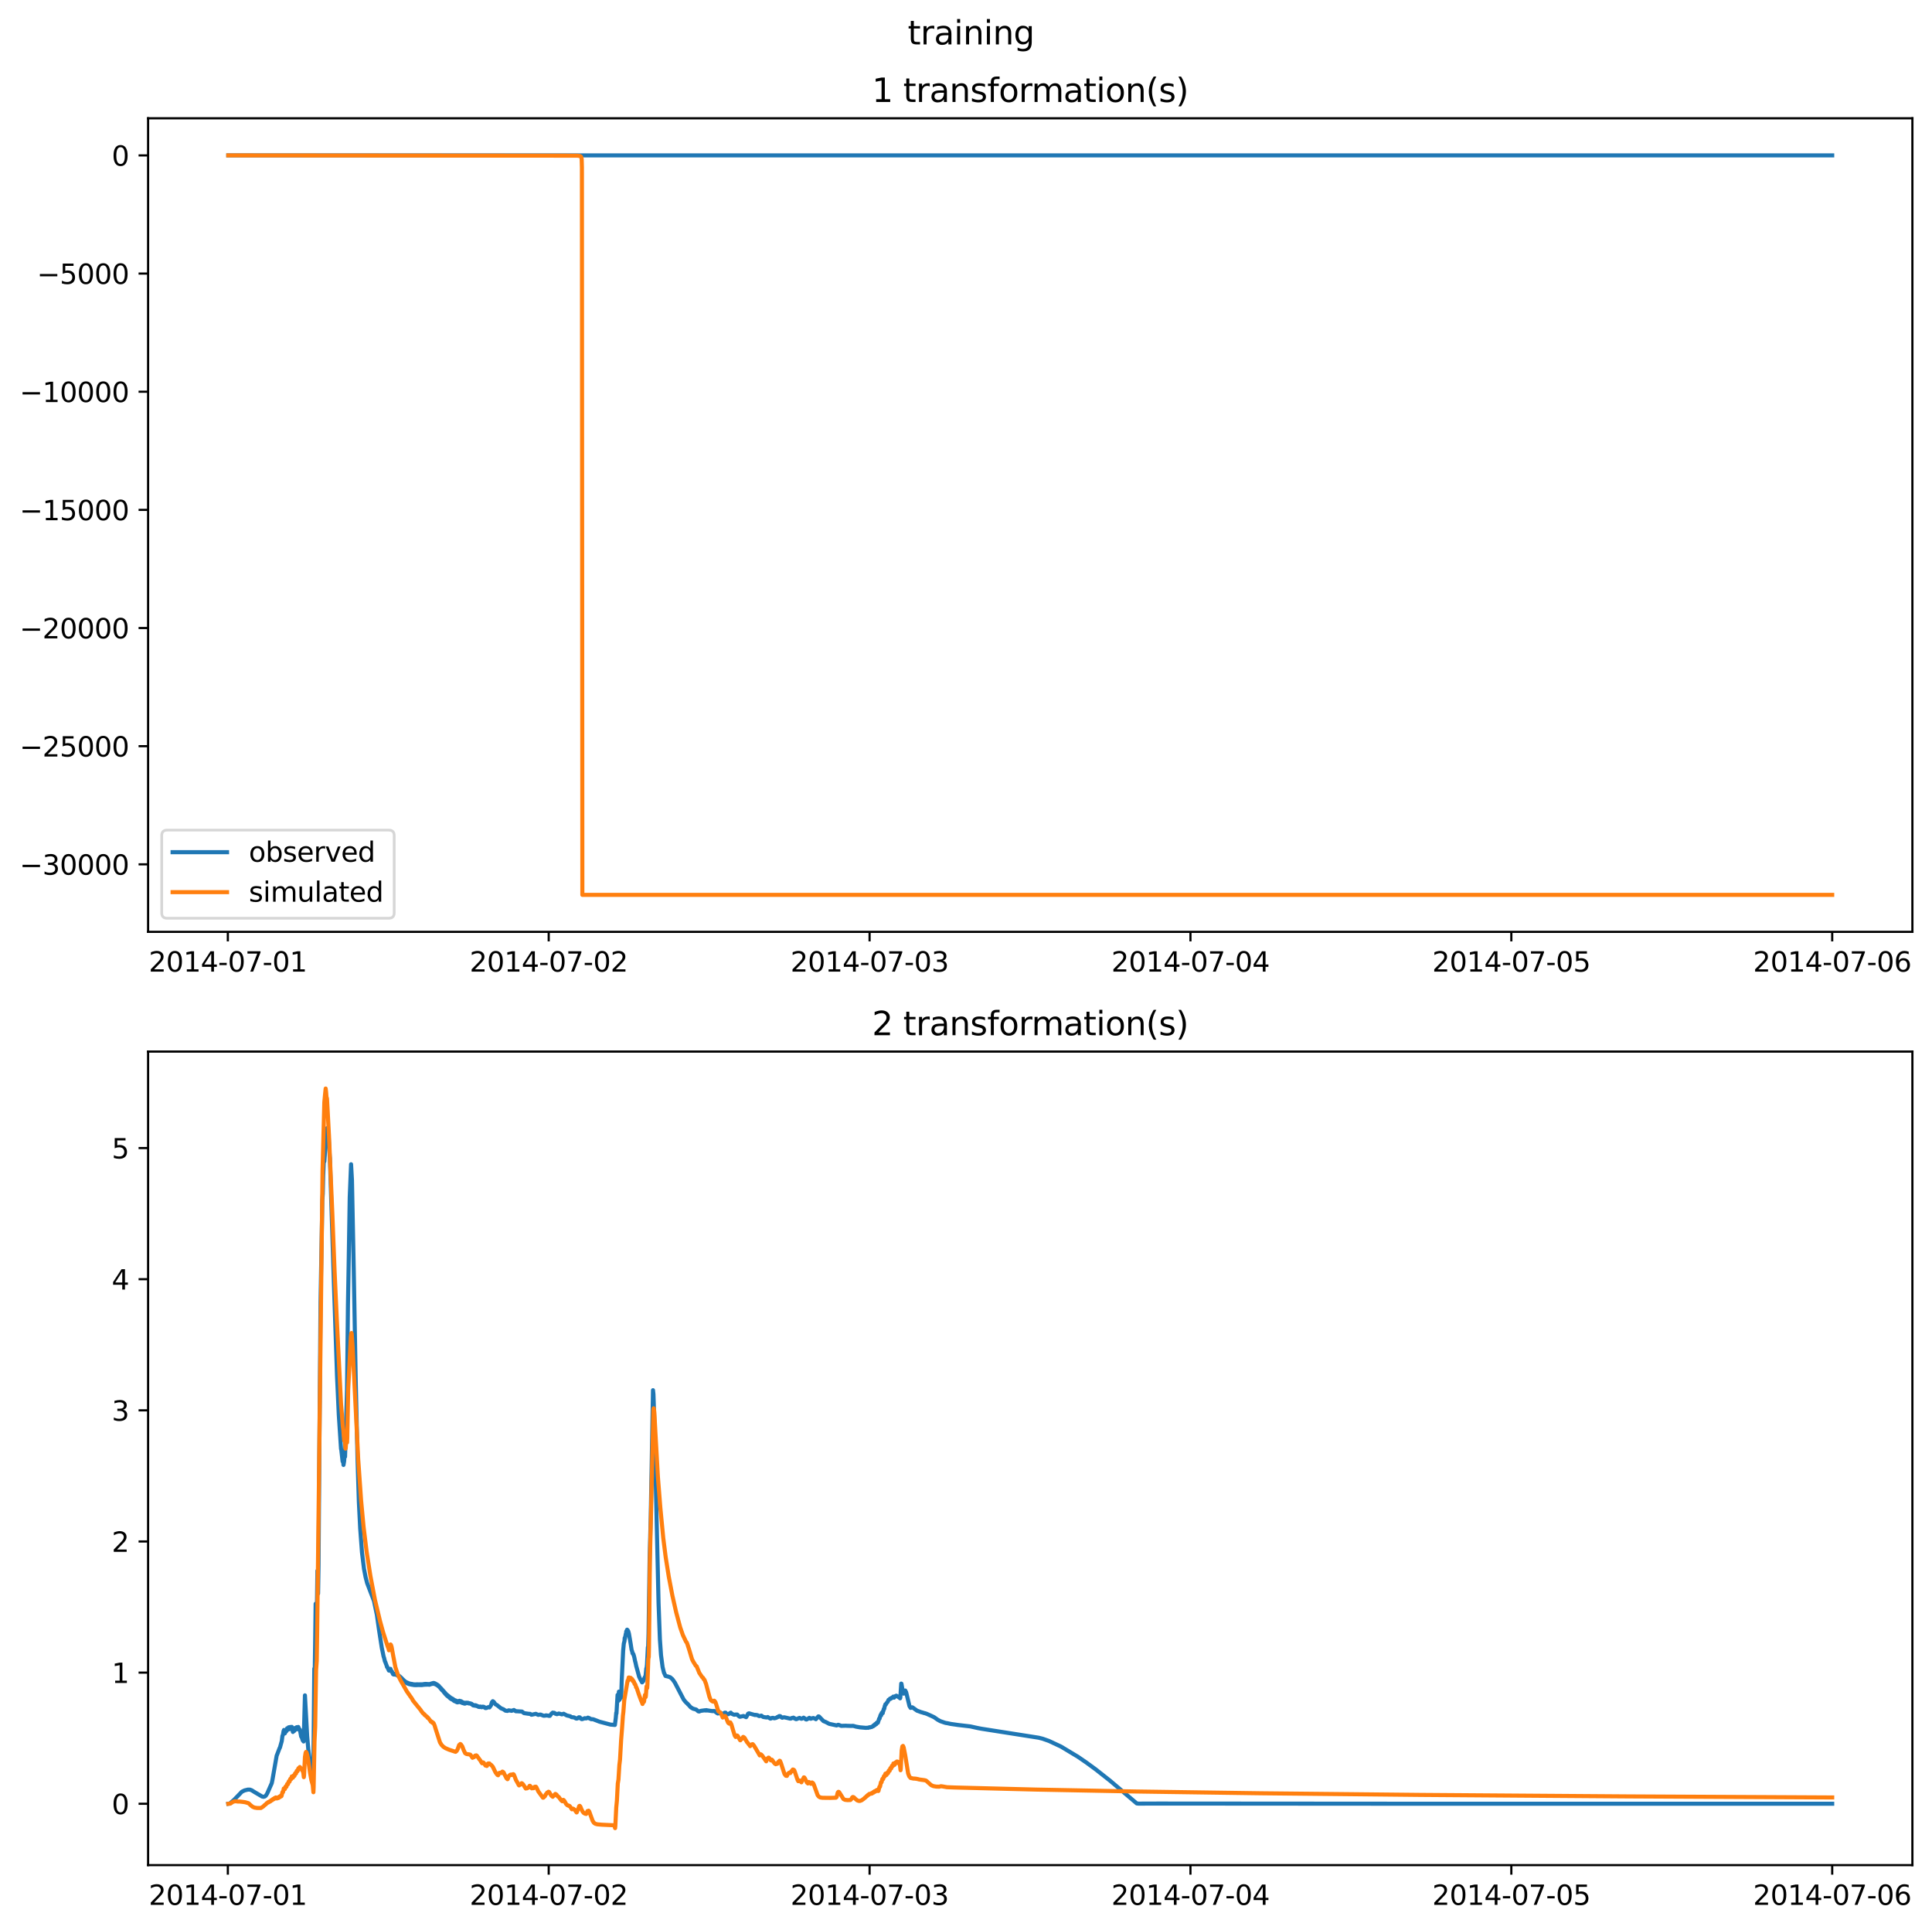 <?xml version="1.0" encoding="utf-8" standalone="no"?>
<!DOCTYPE svg PUBLIC "-//W3C//DTD SVG 1.1//EN"
  "http://www.w3.org/Graphics/SVG/1.1/DTD/svg11.dtd">
<svg xmlns:xlink="http://www.w3.org/1999/xlink" width="709.596pt" height="708.798pt" viewBox="0 0 709.596 708.798" xmlns="http://www.w3.org/2000/svg" version="1.1">
 <defs>
  <style type="text/css">*{stroke-linejoin: round; stroke-linecap: butt}</style>
 </defs>
 <g id="figure_1">
  <g id="patch_1">
   <path d="M 0 708.798 
L 709.596 708.798 
L 709.596 0 
L 0 0 
z
" style="fill: #ffffff"/>
  </g>
  <g id="axes_1">
   <g id="patch_2">
    <path d="M 54.392 342.2 
L 702.396 342.2 
L 702.396 43.44 
L 54.392 43.44 
z
" style="fill: #ffffff"/>
   </g>
   <g id="matplotlib.axis_1">
    <g id="xtick_1">
     <g id="line2d_1">
      <defs>
       <path id="m125611de6c" d="M 0 0 
L 0 3.5 
" style="stroke: #000000; stroke-width: 0.8"/>
      </defs>
      <g>
       <use xlink:href="#m125611de6c" x="83.683" y="342.2" style="stroke: #000000; stroke-width: 0.8"/>
      </g>
     </g>
     <g id="text_1">
      <!-- 2014-07-01 -->
      <g transform="translate(54.625 356.798) scale(0.1 -0.1)">
       <defs>
        <path id="DejaVuSans-32" d="M 1228 531 
L 3431 531 
L 3431 0 
L 469 0 
L 469 531 
Q 828 903 1448 1529 
Q 2069 2156 2228 2338 
Q 2531 2678 2651 2914 
Q 2772 3150 2772 3378 
Q 2772 3750 2511 3984 
Q 2250 4219 1831 4219 
Q 1534 4219 1204 4116 
Q 875 4013 500 3803 
L 500 4441 
Q 881 4594 1212 4672 
Q 1544 4750 1819 4750 
Q 2544 4750 2975 4387 
Q 3406 4025 3406 3419 
Q 3406 3131 3298 2873 
Q 3191 2616 2906 2266 
Q 2828 2175 2409 1742 
Q 1991 1309 1228 531 
z
" transform="scale(0.016)"/>
        <path id="DejaVuSans-30" d="M 2034 4250 
Q 1547 4250 1301 3770 
Q 1056 3291 1056 2328 
Q 1056 1369 1301 889 
Q 1547 409 2034 409 
Q 2525 409 2770 889 
Q 3016 1369 3016 2328 
Q 3016 3291 2770 3770 
Q 2525 4250 2034 4250 
z
M 2034 4750 
Q 2819 4750 3233 4129 
Q 3647 3509 3647 2328 
Q 3647 1150 3233 529 
Q 2819 -91 2034 -91 
Q 1250 -91 836 529 
Q 422 1150 422 2328 
Q 422 3509 836 4129 
Q 1250 4750 2034 4750 
z
" transform="scale(0.016)"/>
        <path id="DejaVuSans-31" d="M 794 531 
L 1825 531 
L 1825 4091 
L 703 3866 
L 703 4441 
L 1819 4666 
L 2450 4666 
L 2450 531 
L 3481 531 
L 3481 0 
L 794 0 
L 794 531 
z
" transform="scale(0.016)"/>
        <path id="DejaVuSans-34" d="M 2419 4116 
L 825 1625 
L 2419 1625 
L 2419 4116 
z
M 2253 4666 
L 3047 4666 
L 3047 1625 
L 3713 1625 
L 3713 1100 
L 3047 1100 
L 3047 0 
L 2419 0 
L 2419 1100 
L 313 1100 
L 313 1709 
L 2253 4666 
z
" transform="scale(0.016)"/>
        <path id="DejaVuSans-2d" d="M 313 2009 
L 1997 2009 
L 1997 1497 
L 313 1497 
L 313 2009 
z
" transform="scale(0.016)"/>
        <path id="DejaVuSans-37" d="M 525 4666 
L 3525 4666 
L 3525 4397 
L 1831 0 
L 1172 0 
L 2766 4134 
L 525 4134 
L 525 4666 
z
" transform="scale(0.016)"/>
       </defs>
       <use xlink:href="#DejaVuSans-32"/>
       <use xlink:href="#DejaVuSans-30" x="63.623"/>
       <use xlink:href="#DejaVuSans-31" x="127.246"/>
       <use xlink:href="#DejaVuSans-34" x="190.869"/>
       <use xlink:href="#DejaVuSans-2d" x="254.492"/>
       <use xlink:href="#DejaVuSans-30" x="290.576"/>
       <use xlink:href="#DejaVuSans-37" x="354.199"/>
       <use xlink:href="#DejaVuSans-2d" x="417.822"/>
       <use xlink:href="#DejaVuSans-30" x="453.906"/>
       <use xlink:href="#DejaVuSans-31" x="517.529"/>
      </g>
     </g>
    </g>
    <g id="xtick_2">
     <g id="line2d_2">
      <g>
       <use xlink:href="#m125611de6c" x="201.535" y="342.2" style="stroke: #000000; stroke-width: 0.8"/>
      </g>
     </g>
     <g id="text_2">
      <!-- 2014-07-02 -->
      <g transform="translate(172.477 356.798) scale(0.1 -0.1)">
       <use xlink:href="#DejaVuSans-32"/>
       <use xlink:href="#DejaVuSans-30" x="63.623"/>
       <use xlink:href="#DejaVuSans-31" x="127.246"/>
       <use xlink:href="#DejaVuSans-34" x="190.869"/>
       <use xlink:href="#DejaVuSans-2d" x="254.492"/>
       <use xlink:href="#DejaVuSans-30" x="290.576"/>
       <use xlink:href="#DejaVuSans-37" x="354.199"/>
       <use xlink:href="#DejaVuSans-2d" x="417.822"/>
       <use xlink:href="#DejaVuSans-30" x="453.906"/>
       <use xlink:href="#DejaVuSans-32" x="517.529"/>
      </g>
     </g>
    </g>
    <g id="xtick_3">
     <g id="line2d_3">
      <g>
       <use xlink:href="#m125611de6c" x="319.386" y="342.2" style="stroke: #000000; stroke-width: 0.8"/>
      </g>
     </g>
     <g id="text_3">
      <!-- 2014-07-03 -->
      <g transform="translate(290.329 356.798) scale(0.1 -0.1)">
       <defs>
        <path id="DejaVuSans-33" d="M 2597 2516 
Q 3050 2419 3304 2112 
Q 3559 1806 3559 1356 
Q 3559 666 3084 287 
Q 2609 -91 1734 -91 
Q 1441 -91 1130 -33 
Q 819 25 488 141 
L 488 750 
Q 750 597 1062 519 
Q 1375 441 1716 441 
Q 2309 441 2620 675 
Q 2931 909 2931 1356 
Q 2931 1769 2642 2001 
Q 2353 2234 1838 2234 
L 1294 2234 
L 1294 2753 
L 1863 2753 
Q 2328 2753 2575 2939 
Q 2822 3125 2822 3475 
Q 2822 3834 2567 4026 
Q 2313 4219 1838 4219 
Q 1578 4219 1281 4162 
Q 984 4106 628 3988 
L 628 4550 
Q 988 4650 1302 4700 
Q 1616 4750 1894 4750 
Q 2613 4750 3031 4423 
Q 3450 4097 3450 3541 
Q 3450 3153 3228 2886 
Q 3006 2619 2597 2516 
z
" transform="scale(0.016)"/>
       </defs>
       <use xlink:href="#DejaVuSans-32"/>
       <use xlink:href="#DejaVuSans-30" x="63.623"/>
       <use xlink:href="#DejaVuSans-31" x="127.246"/>
       <use xlink:href="#DejaVuSans-34" x="190.869"/>
       <use xlink:href="#DejaVuSans-2d" x="254.492"/>
       <use xlink:href="#DejaVuSans-30" x="290.576"/>
       <use xlink:href="#DejaVuSans-37" x="354.199"/>
       <use xlink:href="#DejaVuSans-2d" x="417.822"/>
       <use xlink:href="#DejaVuSans-30" x="453.906"/>
       <use xlink:href="#DejaVuSans-33" x="517.529"/>
      </g>
     </g>
    </g>
    <g id="xtick_4">
     <g id="line2d_4">
      <g>
       <use xlink:href="#m125611de6c" x="437.238" y="342.2" style="stroke: #000000; stroke-width: 0.8"/>
      </g>
     </g>
     <g id="text_4">
      <!-- 2014-07-04 -->
      <g transform="translate(408.18 356.798) scale(0.1 -0.1)">
       <use xlink:href="#DejaVuSans-32"/>
       <use xlink:href="#DejaVuSans-30" x="63.623"/>
       <use xlink:href="#DejaVuSans-31" x="127.246"/>
       <use xlink:href="#DejaVuSans-34" x="190.869"/>
       <use xlink:href="#DejaVuSans-2d" x="254.492"/>
       <use xlink:href="#DejaVuSans-30" x="290.576"/>
       <use xlink:href="#DejaVuSans-37" x="354.199"/>
       <use xlink:href="#DejaVuSans-2d" x="417.822"/>
       <use xlink:href="#DejaVuSans-30" x="453.906"/>
       <use xlink:href="#DejaVuSans-34" x="517.529"/>
      </g>
     </g>
    </g>
    <g id="xtick_5">
     <g id="line2d_5">
      <g>
       <use xlink:href="#m125611de6c" x="555.09" y="342.2" style="stroke: #000000; stroke-width: 0.8"/>
      </g>
     </g>
     <g id="text_5">
      <!-- 2014-07-05 -->
      <g transform="translate(526.032 356.798) scale(0.1 -0.1)">
       <defs>
        <path id="DejaVuSans-35" d="M 691 4666 
L 3169 4666 
L 3169 4134 
L 1269 4134 
L 1269 2991 
Q 1406 3038 1543 3061 
Q 1681 3084 1819 3084 
Q 2600 3084 3056 2656 
Q 3513 2228 3513 1497 
Q 3513 744 3044 326 
Q 2575 -91 1722 -91 
Q 1428 -91 1123 -41 
Q 819 9 494 109 
L 494 744 
Q 775 591 1075 516 
Q 1375 441 1709 441 
Q 2250 441 2565 725 
Q 2881 1009 2881 1497 
Q 2881 1984 2565 2268 
Q 2250 2553 1709 2553 
Q 1456 2553 1204 2497 
Q 953 2441 691 2322 
L 691 4666 
z
" transform="scale(0.016)"/>
       </defs>
       <use xlink:href="#DejaVuSans-32"/>
       <use xlink:href="#DejaVuSans-30" x="63.623"/>
       <use xlink:href="#DejaVuSans-31" x="127.246"/>
       <use xlink:href="#DejaVuSans-34" x="190.869"/>
       <use xlink:href="#DejaVuSans-2d" x="254.492"/>
       <use xlink:href="#DejaVuSans-30" x="290.576"/>
       <use xlink:href="#DejaVuSans-37" x="354.199"/>
       <use xlink:href="#DejaVuSans-2d" x="417.822"/>
       <use xlink:href="#DejaVuSans-30" x="453.906"/>
       <use xlink:href="#DejaVuSans-35" x="517.529"/>
      </g>
     </g>
    </g>
    <g id="xtick_6">
     <g id="line2d_6">
      <g>
       <use xlink:href="#m125611de6c" x="672.941" y="342.2" style="stroke: #000000; stroke-width: 0.8"/>
      </g>
     </g>
     <g id="text_6">
      <!-- 2014-07-06 -->
      <g transform="translate(643.883 356.798) scale(0.1 -0.1)">
       <defs>
        <path id="DejaVuSans-36" d="M 2113 2584 
Q 1688 2584 1439 2293 
Q 1191 2003 1191 1497 
Q 1191 994 1439 701 
Q 1688 409 2113 409 
Q 2538 409 2786 701 
Q 3034 994 3034 1497 
Q 3034 2003 2786 2293 
Q 2538 2584 2113 2584 
z
M 3366 4563 
L 3366 3988 
Q 3128 4100 2886 4159 
Q 2644 4219 2406 4219 
Q 1781 4219 1451 3797 
Q 1122 3375 1075 2522 
Q 1259 2794 1537 2939 
Q 1816 3084 2150 3084 
Q 2853 3084 3261 2657 
Q 3669 2231 3669 1497 
Q 3669 778 3244 343 
Q 2819 -91 2113 -91 
Q 1303 -91 875 529 
Q 447 1150 447 2328 
Q 447 3434 972 4092 
Q 1497 4750 2381 4750 
Q 2619 4750 2861 4703 
Q 3103 4656 3366 4563 
z
" transform="scale(0.016)"/>
       </defs>
       <use xlink:href="#DejaVuSans-32"/>
       <use xlink:href="#DejaVuSans-30" x="63.623"/>
       <use xlink:href="#DejaVuSans-31" x="127.246"/>
       <use xlink:href="#DejaVuSans-34" x="190.869"/>
       <use xlink:href="#DejaVuSans-2d" x="254.492"/>
       <use xlink:href="#DejaVuSans-30" x="290.576"/>
       <use xlink:href="#DejaVuSans-37" x="354.199"/>
       <use xlink:href="#DejaVuSans-2d" x="417.822"/>
       <use xlink:href="#DejaVuSans-30" x="453.906"/>
       <use xlink:href="#DejaVuSans-36" x="517.529"/>
      </g>
     </g>
    </g>
   </g>
   <g id="matplotlib.axis_2">
    <g id="ytick_1">
     <g id="line2d_7">
      <defs>
       <path id="mdedf51ac8e" d="M 0 0 
L -3.5 0 
" style="stroke: #000000; stroke-width: 0.8"/>
      </defs>
      <g>
       <use xlink:href="#mdedf51ac8e" x="54.392" y="317.409" style="stroke: #000000; stroke-width: 0.8"/>
      </g>
     </g>
     <g id="text_7">
      <!-- −30000 -->
      <g transform="translate(7.2 321.208) scale(0.1 -0.1)">
       <defs>
        <path id="DejaVuSans-2212" d="M 678 2272 
L 4684 2272 
L 4684 1741 
L 678 1741 
L 678 2272 
z
" transform="scale(0.016)"/>
       </defs>
       <use xlink:href="#DejaVuSans-2212"/>
       <use xlink:href="#DejaVuSans-33" x="83.789"/>
       <use xlink:href="#DejaVuSans-30" x="147.412"/>
       <use xlink:href="#DejaVuSans-30" x="211.035"/>
       <use xlink:href="#DejaVuSans-30" x="274.658"/>
       <use xlink:href="#DejaVuSans-30" x="338.281"/>
      </g>
     </g>
    </g>
    <g id="ytick_2">
     <g id="line2d_8">
      <g>
       <use xlink:href="#mdedf51ac8e" x="54.392" y="274.018" style="stroke: #000000; stroke-width: 0.8"/>
      </g>
     </g>
     <g id="text_8">
      <!-- −25000 -->
      <g transform="translate(7.2 277.818) scale(0.1 -0.1)">
       <use xlink:href="#DejaVuSans-2212"/>
       <use xlink:href="#DejaVuSans-32" x="83.789"/>
       <use xlink:href="#DejaVuSans-35" x="147.412"/>
       <use xlink:href="#DejaVuSans-30" x="211.035"/>
       <use xlink:href="#DejaVuSans-30" x="274.658"/>
       <use xlink:href="#DejaVuSans-30" x="338.281"/>
      </g>
     </g>
    </g>
    <g id="ytick_3">
     <g id="line2d_9">
      <g>
       <use xlink:href="#mdedf51ac8e" x="54.392" y="230.628" style="stroke: #000000; stroke-width: 0.8"/>
      </g>
     </g>
     <g id="text_9">
      <!-- −20000 -->
      <g transform="translate(7.2 234.427) scale(0.1 -0.1)">
       <use xlink:href="#DejaVuSans-2212"/>
       <use xlink:href="#DejaVuSans-32" x="83.789"/>
       <use xlink:href="#DejaVuSans-30" x="147.412"/>
       <use xlink:href="#DejaVuSans-30" x="211.035"/>
       <use xlink:href="#DejaVuSans-30" x="274.658"/>
       <use xlink:href="#DejaVuSans-30" x="338.281"/>
      </g>
     </g>
    </g>
    <g id="ytick_4">
     <g id="line2d_10">
      <g>
       <use xlink:href="#mdedf51ac8e" x="54.392" y="187.237" style="stroke: #000000; stroke-width: 0.8"/>
      </g>
     </g>
     <g id="text_10">
      <!-- −15000 -->
      <g transform="translate(7.2 191.036) scale(0.1 -0.1)">
       <use xlink:href="#DejaVuSans-2212"/>
       <use xlink:href="#DejaVuSans-31" x="83.789"/>
       <use xlink:href="#DejaVuSans-35" x="147.412"/>
       <use xlink:href="#DejaVuSans-30" x="211.035"/>
       <use xlink:href="#DejaVuSans-30" x="274.658"/>
       <use xlink:href="#DejaVuSans-30" x="338.281"/>
      </g>
     </g>
    </g>
    <g id="ytick_5">
     <g id="line2d_11">
      <g>
       <use xlink:href="#mdedf51ac8e" x="54.392" y="143.846" style="stroke: #000000; stroke-width: 0.8"/>
      </g>
     </g>
     <g id="text_11">
      <!-- −10000 -->
      <g transform="translate(7.2 147.645) scale(0.1 -0.1)">
       <use xlink:href="#DejaVuSans-2212"/>
       <use xlink:href="#DejaVuSans-31" x="83.789"/>
       <use xlink:href="#DejaVuSans-30" x="147.412"/>
       <use xlink:href="#DejaVuSans-30" x="211.035"/>
       <use xlink:href="#DejaVuSans-30" x="274.658"/>
       <use xlink:href="#DejaVuSans-30" x="338.281"/>
      </g>
     </g>
    </g>
    <g id="ytick_6">
     <g id="line2d_12">
      <g>
       <use xlink:href="#mdedf51ac8e" x="54.392" y="100.455" style="stroke: #000000; stroke-width: 0.8"/>
      </g>
     </g>
     <g id="text_12">
      <!-- −5000 -->
      <g transform="translate(13.562 104.255) scale(0.1 -0.1)">
       <use xlink:href="#DejaVuSans-2212"/>
       <use xlink:href="#DejaVuSans-35" x="83.789"/>
       <use xlink:href="#DejaVuSans-30" x="147.412"/>
       <use xlink:href="#DejaVuSans-30" x="211.035"/>
       <use xlink:href="#DejaVuSans-30" x="274.658"/>
      </g>
     </g>
    </g>
    <g id="ytick_7">
     <g id="line2d_13">
      <g>
       <use xlink:href="#mdedf51ac8e" x="54.392" y="57.065" style="stroke: #000000; stroke-width: 0.8"/>
      </g>
     </g>
     <g id="text_13">
      <!-- 0 -->
      <g transform="translate(41.03 60.864) scale(0.1 -0.1)">
       <use xlink:href="#DejaVuSans-30"/>
      </g>
     </g>
    </g>
   </g>
   <g id="line2d_14">
    <path d="M 83.847 57.065 
L 672.941 57.065 
L 672.941 57.065 
" clip-path="url(#p8a59bf8e05)" style="fill: none; stroke: #1f77b4; stroke-width: 1.5; stroke-linecap: square"/>
   </g>
   <g id="line2d_15">
    <path d="M 83.847 57.065 
L 212.092 57.17 
L 213.074 57.323 
L 213.402 57.555 
L 213.565 57.95 
L 213.647 58.544 
L 213.729 61.49 
L 213.893 328.62 
L 672.941 328.62 
L 672.941 328.62 
" clip-path="url(#p8a59bf8e05)" style="fill: none; stroke: #ff7f0e; stroke-width: 1.5; stroke-linecap: square"/>
   </g>
   <g id="patch_3">
    <path d="M 54.392 342.2 
L 54.392 43.44 
" style="fill: none; stroke: #000000; stroke-width: 0.8; stroke-linejoin: miter; stroke-linecap: square"/>
   </g>
   <g id="patch_4">
    <path d="M 702.396 342.2 
L 702.396 43.44 
" style="fill: none; stroke: #000000; stroke-width: 0.8; stroke-linejoin: miter; stroke-linecap: square"/>
   </g>
   <g id="patch_5">
    <path d="M 54.392 342.2 
L 702.396 342.2 
" style="fill: none; stroke: #000000; stroke-width: 0.8; stroke-linejoin: miter; stroke-linecap: square"/>
   </g>
   <g id="patch_6">
    <path d="M 54.392 43.44 
L 702.396 43.44 
" style="fill: none; stroke: #000000; stroke-width: 0.8; stroke-linejoin: miter; stroke-linecap: square"/>
   </g>
   <g id="text_14">
    <!-- 1 transformation(s) -->
    <g transform="translate(320.279 37.44) scale(0.12 -0.12)">
     <defs>
      <path id="DejaVuSans-20" transform="scale(0.016)"/>
      <path id="DejaVuSans-74" d="M 1172 4494 
L 1172 3500 
L 2356 3500 
L 2356 3053 
L 1172 3053 
L 1172 1153 
Q 1172 725 1289 603 
Q 1406 481 1766 481 
L 2356 481 
L 2356 0 
L 1766 0 
Q 1100 0 847 248 
Q 594 497 594 1153 
L 594 3053 
L 172 3053 
L 172 3500 
L 594 3500 
L 594 4494 
L 1172 4494 
z
" transform="scale(0.016)"/>
      <path id="DejaVuSans-72" d="M 2631 2963 
Q 2534 3019 2420 3045 
Q 2306 3072 2169 3072 
Q 1681 3072 1420 2755 
Q 1159 2438 1159 1844 
L 1159 0 
L 581 0 
L 581 3500 
L 1159 3500 
L 1159 2956 
Q 1341 3275 1631 3429 
Q 1922 3584 2338 3584 
Q 2397 3584 2469 3576 
Q 2541 3569 2628 3553 
L 2631 2963 
z
" transform="scale(0.016)"/>
      <path id="DejaVuSans-61" d="M 2194 1759 
Q 1497 1759 1228 1600 
Q 959 1441 959 1056 
Q 959 750 1161 570 
Q 1363 391 1709 391 
Q 2188 391 2477 730 
Q 2766 1069 2766 1631 
L 2766 1759 
L 2194 1759 
z
M 3341 1997 
L 3341 0 
L 2766 0 
L 2766 531 
Q 2569 213 2275 61 
Q 1981 -91 1556 -91 
Q 1019 -91 701 211 
Q 384 513 384 1019 
Q 384 1609 779 1909 
Q 1175 2209 1959 2209 
L 2766 2209 
L 2766 2266 
Q 2766 2663 2505 2880 
Q 2244 3097 1772 3097 
Q 1472 3097 1187 3025 
Q 903 2953 641 2809 
L 641 3341 
Q 956 3463 1253 3523 
Q 1550 3584 1831 3584 
Q 2591 3584 2966 3190 
Q 3341 2797 3341 1997 
z
" transform="scale(0.016)"/>
      <path id="DejaVuSans-6e" d="M 3513 2113 
L 3513 0 
L 2938 0 
L 2938 2094 
Q 2938 2591 2744 2837 
Q 2550 3084 2163 3084 
Q 1697 3084 1428 2787 
Q 1159 2491 1159 1978 
L 1159 0 
L 581 0 
L 581 3500 
L 1159 3500 
L 1159 2956 
Q 1366 3272 1645 3428 
Q 1925 3584 2291 3584 
Q 2894 3584 3203 3211 
Q 3513 2838 3513 2113 
z
" transform="scale(0.016)"/>
      <path id="DejaVuSans-73" d="M 2834 3397 
L 2834 2853 
Q 2591 2978 2328 3040 
Q 2066 3103 1784 3103 
Q 1356 3103 1142 2972 
Q 928 2841 928 2578 
Q 928 2378 1081 2264 
Q 1234 2150 1697 2047 
L 1894 2003 
Q 2506 1872 2764 1633 
Q 3022 1394 3022 966 
Q 3022 478 2636 193 
Q 2250 -91 1575 -91 
Q 1294 -91 989 -36 
Q 684 19 347 128 
L 347 722 
Q 666 556 975 473 
Q 1284 391 1588 391 
Q 1994 391 2212 530 
Q 2431 669 2431 922 
Q 2431 1156 2273 1281 
Q 2116 1406 1581 1522 
L 1381 1569 
Q 847 1681 609 1914 
Q 372 2147 372 2553 
Q 372 3047 722 3315 
Q 1072 3584 1716 3584 
Q 2034 3584 2315 3537 
Q 2597 3491 2834 3397 
z
" transform="scale(0.016)"/>
      <path id="DejaVuSans-66" d="M 2375 4863 
L 2375 4384 
L 1825 4384 
Q 1516 4384 1395 4259 
Q 1275 4134 1275 3809 
L 1275 3500 
L 2222 3500 
L 2222 3053 
L 1275 3053 
L 1275 0 
L 697 0 
L 697 3053 
L 147 3053 
L 147 3500 
L 697 3500 
L 697 3744 
Q 697 4328 969 4595 
Q 1241 4863 1831 4863 
L 2375 4863 
z
" transform="scale(0.016)"/>
      <path id="DejaVuSans-6f" d="M 1959 3097 
Q 1497 3097 1228 2736 
Q 959 2375 959 1747 
Q 959 1119 1226 758 
Q 1494 397 1959 397 
Q 2419 397 2687 759 
Q 2956 1122 2956 1747 
Q 2956 2369 2687 2733 
Q 2419 3097 1959 3097 
z
M 1959 3584 
Q 2709 3584 3137 3096 
Q 3566 2609 3566 1747 
Q 3566 888 3137 398 
Q 2709 -91 1959 -91 
Q 1206 -91 779 398 
Q 353 888 353 1747 
Q 353 2609 779 3096 
Q 1206 3584 1959 3584 
z
" transform="scale(0.016)"/>
      <path id="DejaVuSans-6d" d="M 3328 2828 
Q 3544 3216 3844 3400 
Q 4144 3584 4550 3584 
Q 5097 3584 5394 3201 
Q 5691 2819 5691 2113 
L 5691 0 
L 5113 0 
L 5113 2094 
Q 5113 2597 4934 2840 
Q 4756 3084 4391 3084 
Q 3944 3084 3684 2787 
Q 3425 2491 3425 1978 
L 3425 0 
L 2847 0 
L 2847 2094 
Q 2847 2600 2669 2842 
Q 2491 3084 2119 3084 
Q 1678 3084 1418 2786 
Q 1159 2488 1159 1978 
L 1159 0 
L 581 0 
L 581 3500 
L 1159 3500 
L 1159 2956 
Q 1356 3278 1631 3431 
Q 1906 3584 2284 3584 
Q 2666 3584 2933 3390 
Q 3200 3197 3328 2828 
z
" transform="scale(0.016)"/>
      <path id="DejaVuSans-69" d="M 603 3500 
L 1178 3500 
L 1178 0 
L 603 0 
L 603 3500 
z
M 603 4863 
L 1178 4863 
L 1178 4134 
L 603 4134 
L 603 4863 
z
" transform="scale(0.016)"/>
      <path id="DejaVuSans-28" d="M 1984 4856 
Q 1566 4138 1362 3434 
Q 1159 2731 1159 2009 
Q 1159 1288 1364 580 
Q 1569 -128 1984 -844 
L 1484 -844 
Q 1016 -109 783 600 
Q 550 1309 550 2009 
Q 550 2706 781 3412 
Q 1013 4119 1484 4856 
L 1984 4856 
z
" transform="scale(0.016)"/>
      <path id="DejaVuSans-29" d="M 513 4856 
L 1013 4856 
Q 1481 4119 1714 3412 
Q 1947 2706 1947 2009 
Q 1947 1309 1714 600 
Q 1481 -109 1013 -844 
L 513 -844 
Q 928 -128 1133 580 
Q 1338 1288 1338 2009 
Q 1338 2731 1133 3434 
Q 928 4138 513 4856 
z
" transform="scale(0.016)"/>
     </defs>
     <use xlink:href="#DejaVuSans-31"/>
     <use xlink:href="#DejaVuSans-20" x="63.623"/>
     <use xlink:href="#DejaVuSans-74" x="95.41"/>
     <use xlink:href="#DejaVuSans-72" x="134.619"/>
     <use xlink:href="#DejaVuSans-61" x="175.732"/>
     <use xlink:href="#DejaVuSans-6e" x="237.012"/>
     <use xlink:href="#DejaVuSans-73" x="300.391"/>
     <use xlink:href="#DejaVuSans-66" x="352.49"/>
     <use xlink:href="#DejaVuSans-6f" x="387.695"/>
     <use xlink:href="#DejaVuSans-72" x="448.877"/>
     <use xlink:href="#DejaVuSans-6d" x="488.24"/>
     <use xlink:href="#DejaVuSans-61" x="585.652"/>
     <use xlink:href="#DejaVuSans-74" x="646.932"/>
     <use xlink:href="#DejaVuSans-69" x="686.141"/>
     <use xlink:href="#DejaVuSans-6f" x="713.924"/>
     <use xlink:href="#DejaVuSans-6e" x="775.105"/>
     <use xlink:href="#DejaVuSans-28" x="838.484"/>
     <use xlink:href="#DejaVuSans-73" x="877.498"/>
     <use xlink:href="#DejaVuSans-29" x="929.598"/>
    </g>
   </g>
   <g id="legend_1">
    <g id="patch_7">
     <path d="M 61.392 337.2 
L 142.786 337.2 
Q 144.786 337.2 144.786 335.2 
L 144.786 306.844 
Q 144.786 304.844 142.786 304.844 
L 61.392 304.844 
Q 59.392 304.844 59.392 306.844 
L 59.392 335.2 
Q 59.392 337.2 61.392 337.2 
z
" style="fill: #ffffff; opacity: 0.8; stroke: #cccccc; stroke-linejoin: miter"/>
    </g>
    <g id="line2d_16">
     <path d="M 63.392 312.942 
L 73.392 312.942 
L 83.392 312.942 
" style="fill: none; stroke: #1f77b4; stroke-width: 1.5; stroke-linecap: square"/>
    </g>
    <g id="text_15">
     <!-- observed -->
     <g transform="translate(91.392 316.442) scale(0.1 -0.1)">
      <defs>
       <path id="DejaVuSans-62" d="M 3116 1747 
Q 3116 2381 2855 2742 
Q 2594 3103 2138 3103 
Q 1681 3103 1420 2742 
Q 1159 2381 1159 1747 
Q 1159 1113 1420 752 
Q 1681 391 2138 391 
Q 2594 391 2855 752 
Q 3116 1113 3116 1747 
z
M 1159 2969 
Q 1341 3281 1617 3432 
Q 1894 3584 2278 3584 
Q 2916 3584 3314 3078 
Q 3713 2572 3713 1747 
Q 3713 922 3314 415 
Q 2916 -91 2278 -91 
Q 1894 -91 1617 61 
Q 1341 213 1159 525 
L 1159 0 
L 581 0 
L 581 4863 
L 1159 4863 
L 1159 2969 
z
" transform="scale(0.016)"/>
       <path id="DejaVuSans-65" d="M 3597 1894 
L 3597 1613 
L 953 1613 
Q 991 1019 1311 708 
Q 1631 397 2203 397 
Q 2534 397 2845 478 
Q 3156 559 3463 722 
L 3463 178 
Q 3153 47 2828 -22 
Q 2503 -91 2169 -91 
Q 1331 -91 842 396 
Q 353 884 353 1716 
Q 353 2575 817 3079 
Q 1281 3584 2069 3584 
Q 2775 3584 3186 3129 
Q 3597 2675 3597 1894 
z
M 3022 2063 
Q 3016 2534 2758 2815 
Q 2500 3097 2075 3097 
Q 1594 3097 1305 2825 
Q 1016 2553 972 2059 
L 3022 2063 
z
" transform="scale(0.016)"/>
       <path id="DejaVuSans-76" d="M 191 3500 
L 800 3500 
L 1894 563 
L 2988 3500 
L 3597 3500 
L 2284 0 
L 1503 0 
L 191 3500 
z
" transform="scale(0.016)"/>
       <path id="DejaVuSans-64" d="M 2906 2969 
L 2906 4863 
L 3481 4863 
L 3481 0 
L 2906 0 
L 2906 525 
Q 2725 213 2448 61 
Q 2172 -91 1784 -91 
Q 1150 -91 751 415 
Q 353 922 353 1747 
Q 353 2572 751 3078 
Q 1150 3584 1784 3584 
Q 2172 3584 2448 3432 
Q 2725 3281 2906 2969 
z
M 947 1747 
Q 947 1113 1208 752 
Q 1469 391 1925 391 
Q 2381 391 2643 752 
Q 2906 1113 2906 1747 
Q 2906 2381 2643 2742 
Q 2381 3103 1925 3103 
Q 1469 3103 1208 2742 
Q 947 2381 947 1747 
z
" transform="scale(0.016)"/>
      </defs>
      <use xlink:href="#DejaVuSans-6f"/>
      <use xlink:href="#DejaVuSans-62" x="61.182"/>
      <use xlink:href="#DejaVuSans-73" x="124.658"/>
      <use xlink:href="#DejaVuSans-65" x="176.758"/>
      <use xlink:href="#DejaVuSans-72" x="238.281"/>
      <use xlink:href="#DejaVuSans-76" x="279.395"/>
      <use xlink:href="#DejaVuSans-65" x="338.574"/>
      <use xlink:href="#DejaVuSans-64" x="400.098"/>
     </g>
    </g>
    <g id="line2d_17">
     <path d="M 63.392 327.62 
L 73.392 327.62 
L 83.392 327.62 
" style="fill: none; stroke: #ff7f0e; stroke-width: 1.5; stroke-linecap: square"/>
    </g>
    <g id="text_16">
     <!-- simulated -->
     <g transform="translate(91.392 331.12) scale(0.1 -0.1)">
      <defs>
       <path id="DejaVuSans-75" d="M 544 1381 
L 544 3500 
L 1119 3500 
L 1119 1403 
Q 1119 906 1312 657 
Q 1506 409 1894 409 
Q 2359 409 2629 706 
Q 2900 1003 2900 1516 
L 2900 3500 
L 3475 3500 
L 3475 0 
L 2900 0 
L 2900 538 
Q 2691 219 2414 64 
Q 2138 -91 1772 -91 
Q 1169 -91 856 284 
Q 544 659 544 1381 
z
M 1991 3584 
L 1991 3584 
z
" transform="scale(0.016)"/>
       <path id="DejaVuSans-6c" d="M 603 4863 
L 1178 4863 
L 1178 0 
L 603 0 
L 603 4863 
z
" transform="scale(0.016)"/>
      </defs>
      <use xlink:href="#DejaVuSans-73"/>
      <use xlink:href="#DejaVuSans-69" x="52.1"/>
      <use xlink:href="#DejaVuSans-6d" x="79.883"/>
      <use xlink:href="#DejaVuSans-75" x="177.295"/>
      <use xlink:href="#DejaVuSans-6c" x="240.674"/>
      <use xlink:href="#DejaVuSans-61" x="268.457"/>
      <use xlink:href="#DejaVuSans-74" x="329.736"/>
      <use xlink:href="#DejaVuSans-65" x="368.945"/>
      <use xlink:href="#DejaVuSans-64" x="430.469"/>
     </g>
    </g>
   </g>
  </g>
  <g id="axes_2">
   <g id="patch_8">
    <path d="M 54.392 684.92 
L 702.396 684.92 
L 702.396 386.16 
L 54.392 386.16 
z
" style="fill: #ffffff"/>
   </g>
   <g id="matplotlib.axis_3">
    <g id="xtick_7">
     <g id="line2d_18">
      <g>
       <use xlink:href="#m125611de6c" x="83.683" y="684.92" style="stroke: #000000; stroke-width: 0.8"/>
      </g>
     </g>
     <g id="text_17">
      <!-- 2014-07-01 -->
      <g transform="translate(54.625 699.518) scale(0.1 -0.1)">
       <use xlink:href="#DejaVuSans-32"/>
       <use xlink:href="#DejaVuSans-30" x="63.623"/>
       <use xlink:href="#DejaVuSans-31" x="127.246"/>
       <use xlink:href="#DejaVuSans-34" x="190.869"/>
       <use xlink:href="#DejaVuSans-2d" x="254.492"/>
       <use xlink:href="#DejaVuSans-30" x="290.576"/>
       <use xlink:href="#DejaVuSans-37" x="354.199"/>
       <use xlink:href="#DejaVuSans-2d" x="417.822"/>
       <use xlink:href="#DejaVuSans-30" x="453.906"/>
       <use xlink:href="#DejaVuSans-31" x="517.529"/>
      </g>
     </g>
    </g>
    <g id="xtick_8">
     <g id="line2d_19">
      <g>
       <use xlink:href="#m125611de6c" x="201.535" y="684.92" style="stroke: #000000; stroke-width: 0.8"/>
      </g>
     </g>
     <g id="text_18">
      <!-- 2014-07-02 -->
      <g transform="translate(172.477 699.518) scale(0.1 -0.1)">
       <use xlink:href="#DejaVuSans-32"/>
       <use xlink:href="#DejaVuSans-30" x="63.623"/>
       <use xlink:href="#DejaVuSans-31" x="127.246"/>
       <use xlink:href="#DejaVuSans-34" x="190.869"/>
       <use xlink:href="#DejaVuSans-2d" x="254.492"/>
       <use xlink:href="#DejaVuSans-30" x="290.576"/>
       <use xlink:href="#DejaVuSans-37" x="354.199"/>
       <use xlink:href="#DejaVuSans-2d" x="417.822"/>
       <use xlink:href="#DejaVuSans-30" x="453.906"/>
       <use xlink:href="#DejaVuSans-32" x="517.529"/>
      </g>
     </g>
    </g>
    <g id="xtick_9">
     <g id="line2d_20">
      <g>
       <use xlink:href="#m125611de6c" x="319.386" y="684.92" style="stroke: #000000; stroke-width: 0.8"/>
      </g>
     </g>
     <g id="text_19">
      <!-- 2014-07-03 -->
      <g transform="translate(290.329 699.518) scale(0.1 -0.1)">
       <use xlink:href="#DejaVuSans-32"/>
       <use xlink:href="#DejaVuSans-30" x="63.623"/>
       <use xlink:href="#DejaVuSans-31" x="127.246"/>
       <use xlink:href="#DejaVuSans-34" x="190.869"/>
       <use xlink:href="#DejaVuSans-2d" x="254.492"/>
       <use xlink:href="#DejaVuSans-30" x="290.576"/>
       <use xlink:href="#DejaVuSans-37" x="354.199"/>
       <use xlink:href="#DejaVuSans-2d" x="417.822"/>
       <use xlink:href="#DejaVuSans-30" x="453.906"/>
       <use xlink:href="#DejaVuSans-33" x="517.529"/>
      </g>
     </g>
    </g>
    <g id="xtick_10">
     <g id="line2d_21">
      <g>
       <use xlink:href="#m125611de6c" x="437.238" y="684.92" style="stroke: #000000; stroke-width: 0.8"/>
      </g>
     </g>
     <g id="text_20">
      <!-- 2014-07-04 -->
      <g transform="translate(408.18 699.518) scale(0.1 -0.1)">
       <use xlink:href="#DejaVuSans-32"/>
       <use xlink:href="#DejaVuSans-30" x="63.623"/>
       <use xlink:href="#DejaVuSans-31" x="127.246"/>
       <use xlink:href="#DejaVuSans-34" x="190.869"/>
       <use xlink:href="#DejaVuSans-2d" x="254.492"/>
       <use xlink:href="#DejaVuSans-30" x="290.576"/>
       <use xlink:href="#DejaVuSans-37" x="354.199"/>
       <use xlink:href="#DejaVuSans-2d" x="417.822"/>
       <use xlink:href="#DejaVuSans-30" x="453.906"/>
       <use xlink:href="#DejaVuSans-34" x="517.529"/>
      </g>
     </g>
    </g>
    <g id="xtick_11">
     <g id="line2d_22">
      <g>
       <use xlink:href="#m125611de6c" x="555.09" y="684.92" style="stroke: #000000; stroke-width: 0.8"/>
      </g>
     </g>
     <g id="text_21">
      <!-- 2014-07-05 -->
      <g transform="translate(526.032 699.518) scale(0.1 -0.1)">
       <use xlink:href="#DejaVuSans-32"/>
       <use xlink:href="#DejaVuSans-30" x="63.623"/>
       <use xlink:href="#DejaVuSans-31" x="127.246"/>
       <use xlink:href="#DejaVuSans-34" x="190.869"/>
       <use xlink:href="#DejaVuSans-2d" x="254.492"/>
       <use xlink:href="#DejaVuSans-30" x="290.576"/>
       <use xlink:href="#DejaVuSans-37" x="354.199"/>
       <use xlink:href="#DejaVuSans-2d" x="417.822"/>
       <use xlink:href="#DejaVuSans-30" x="453.906"/>
       <use xlink:href="#DejaVuSans-35" x="517.529"/>
      </g>
     </g>
    </g>
    <g id="xtick_12">
     <g id="line2d_23">
      <g>
       <use xlink:href="#m125611de6c" x="672.941" y="684.92" style="stroke: #000000; stroke-width: 0.8"/>
      </g>
     </g>
     <g id="text_22">
      <!-- 2014-07-06 -->
      <g transform="translate(643.883 699.518) scale(0.1 -0.1)">
       <use xlink:href="#DejaVuSans-32"/>
       <use xlink:href="#DejaVuSans-30" x="63.623"/>
       <use xlink:href="#DejaVuSans-31" x="127.246"/>
       <use xlink:href="#DejaVuSans-34" x="190.869"/>
       <use xlink:href="#DejaVuSans-2d" x="254.492"/>
       <use xlink:href="#DejaVuSans-30" x="290.576"/>
       <use xlink:href="#DejaVuSans-37" x="354.199"/>
       <use xlink:href="#DejaVuSans-2d" x="417.822"/>
       <use xlink:href="#DejaVuSans-30" x="453.906"/>
       <use xlink:href="#DejaVuSans-36" x="517.529"/>
      </g>
     </g>
    </g>
   </g>
   <g id="matplotlib.axis_4">
    <g id="ytick_8">
     <g id="line2d_24">
      <g>
       <use xlink:href="#mdedf51ac8e" x="54.392" y="662.389" style="stroke: #000000; stroke-width: 0.8"/>
      </g>
     </g>
     <g id="text_23">
      <!-- 0 -->
      <g transform="translate(41.03 666.188) scale(0.1 -0.1)">
       <use xlink:href="#DejaVuSans-30"/>
      </g>
     </g>
    </g>
    <g id="ytick_9">
     <g id="line2d_25">
      <g>
       <use xlink:href="#mdedf51ac8e" x="54.392" y="614.231" style="stroke: #000000; stroke-width: 0.8"/>
      </g>
     </g>
     <g id="text_24">
      <!-- 1 -->
      <g transform="translate(41.03 618.03) scale(0.1 -0.1)">
       <use xlink:href="#DejaVuSans-31"/>
      </g>
     </g>
    </g>
    <g id="ytick_10">
     <g id="line2d_26">
      <g>
       <use xlink:href="#mdedf51ac8e" x="54.392" y="566.073" style="stroke: #000000; stroke-width: 0.8"/>
      </g>
     </g>
     <g id="text_25">
      <!-- 2 -->
      <g transform="translate(41.03 569.872) scale(0.1 -0.1)">
       <use xlink:href="#DejaVuSans-32"/>
      </g>
     </g>
    </g>
    <g id="ytick_11">
     <g id="line2d_27">
      <g>
       <use xlink:href="#mdedf51ac8e" x="54.392" y="517.915" style="stroke: #000000; stroke-width: 0.8"/>
      </g>
     </g>
     <g id="text_26">
      <!-- 3 -->
      <g transform="translate(41.03 521.714) scale(0.1 -0.1)">
       <use xlink:href="#DejaVuSans-33"/>
      </g>
     </g>
    </g>
    <g id="ytick_12">
     <g id="line2d_28">
      <g>
       <use xlink:href="#mdedf51ac8e" x="54.392" y="469.757" style="stroke: #000000; stroke-width: 0.8"/>
      </g>
     </g>
     <g id="text_27">
      <!-- 4 -->
      <g transform="translate(41.03 473.556) scale(0.1 -0.1)">
       <use xlink:href="#DejaVuSans-34"/>
      </g>
     </g>
    </g>
    <g id="ytick_13">
     <g id="line2d_29">
      <g>
       <use xlink:href="#mdedf51ac8e" x="54.392" y="421.599" style="stroke: #000000; stroke-width: 0.8"/>
      </g>
     </g>
     <g id="text_28">
      <!-- 5 -->
      <g transform="translate(41.03 425.399) scale(0.1 -0.1)">
       <use xlink:href="#DejaVuSans-35"/>
      </g>
     </g>
    </g>
   </g>
   <g id="line2d_30">
    <path d="M 83.847 662.389 
L 84.42 662.291 
L 85.975 660.934 
L 88.839 657.963 
L 89.821 657.486 
L 91.049 657.183 
L 91.786 657.188 
L 92.44 657.435 
L 93.586 658.153 
L 96.287 659.738 
L 96.778 659.832 
L 97.269 659.709 
L 97.678 659.357 
L 98.169 658.551 
L 99.806 654.844 
L 100.051 653.685 
L 101.606 644.76 
L 101.852 644.148 
L 102.67 642.007 
L 102.834 641.715 
L 103.489 639.359 
L 103.734 637.433 
L 103.898 637.17 
L 104.144 635.748 
L 104.307 635.283 
L 104.635 636.537 
L 104.962 635.533 
L 105.126 635.831 
L 105.289 635.349 
L 105.453 634.664 
L 105.535 634.717 
L 105.699 635.219 
L 105.78 635.155 
L 106.026 634.305 
L 106.108 634.406 
L 106.271 635 
L 106.353 634.962 
L 106.599 634.192 
L 106.681 634.319 
L 106.844 634.936 
L 106.926 634.901 
L 107.172 634.155 
L 107.254 634.28 
L 107.581 636.023 
L 107.908 635.244 
L 108.072 635.64 
L 108.236 635.198 
L 108.399 634.546 
L 108.481 634.592 
L 108.645 635.142 
L 108.727 635.082 
L 108.972 634.264 
L 109.054 634.375 
L 109.218 634.984 
L 109.3 634.941 
L 109.545 634.181 
L 109.627 634.317 
L 109.872 635.206 
L 110.118 635.117 
L 110.282 635.883 
L 110.609 637.707 
L 110.855 638.042 
L 111.182 639.083 
L 111.509 639.516 
L 111.673 634.687 
L 112 622.578 
L 112.246 627.075 
L 112.819 637.523 
L 113.228 642.344 
L 113.801 646.984 
L 114.783 651.6 
L 114.947 652.143 
L 115.028 651.768 
L 115.192 639.437 
L 115.438 612.743 
L 115.601 613.756 
L 115.765 602.254 
L 115.929 588.937 
L 116.092 594.649 
L 116.256 601.046 
L 116.42 588.486 
L 116.583 576.835 
L 116.829 585.2 
L 116.993 574.851 
L 117.402 519.265 
L 117.729 478.285 
L 118.384 440.892 
L 118.548 438.32 
L 118.711 431.594 
L 118.957 425.55 
L 119.121 426.527 
L 119.284 424.315 
L 119.53 418.837 
L 119.693 419.563 
L 119.857 418.216 
L 120.021 414.332 
L 120.103 414.367 
L 120.43 417.081 
L 120.594 415.221 
L 120.757 418.453 
L 121.085 424.604 
L 121.167 425.368 
L 122.64 471.344 
L 123.785 505.281 
L 124.44 519.638 
L 125.259 532.125 
L 125.34 532.314 
L 125.832 536.685 
L 125.913 535.782 
L 125.995 535.84 
L 126.159 537.967 
L 126.404 536.522 
L 126.568 533.382 
L 126.732 534.973 
L 127.468 510.101 
L 127.796 479.327 
L 128.041 465.286 
L 128.45 439.684 
L 128.941 427.542 
L 129.269 433.359 
L 129.924 466.116 
L 130.66 507.274 
L 131.315 535.778 
L 131.806 551.538 
L 132.297 561.344 
L 132.952 570.106 
L 133.688 576.09 
L 134.261 579.1 
L 134.834 581.327 
L 137.371 587.953 
L 138.435 593.105 
L 139.172 598.301 
L 140.236 605.172 
L 140.563 606.716 
L 140.89 608.319 
L 141.054 608.779 
L 141.381 610.121 
L 141.545 610.37 
L 141.709 610.899 
L 141.791 611.069 
L 141.954 611.533 
L 142.036 611.692 
L 142.118 612.132 
L 142.2 612.094 
L 142.855 613.483 
L 143.018 613.172 
L 143.1 613.251 
L 143.264 612.857 
L 143.346 613.042 
L 143.427 612.85 
L 143.591 613.619 
L 143.673 613.456 
L 143.837 613.923 
L 143.918 613.733 
L 144.328 614.78 
L 144.41 614.49 
L 144.573 614.923 
L 144.655 614.664 
L 144.819 614.942 
L 144.901 614.679 
L 145.064 614.948 
L 145.146 614.654 
L 145.31 614.985 
L 145.392 614.69 
L 145.555 615.046 
L 145.637 614.785 
L 145.801 615.18 
L 145.883 614.941 
L 146.046 615.325 
L 146.128 615.105 
L 146.292 615.487 
L 146.374 615.28 
L 146.537 615.689 
L 146.619 615.464 
L 146.783 615.867 
L 146.865 615.626 
L 147.028 616.077 
L 147.11 615.866 
L 147.274 616.28 
L 147.356 616.07 
L 147.519 616.498 
L 147.601 616.33 
L 147.765 616.76 
L 147.847 616.581 
L 148.011 616.999 
L 148.092 616.813 
L 148.256 617.274 
L 148.338 617.059 
L 148.502 617.466 
L 148.583 617.262 
L 148.747 617.689 
L 148.829 617.501 
L 148.993 617.876 
L 149.074 617.646 
L 149.238 618.003 
L 149.32 617.762 
L 149.484 618.158 
L 149.566 617.895 
L 149.729 618.245 
L 149.811 617.983 
L 149.975 618.346 
L 150.057 618.112 
L 150.22 618.447 
L 150.302 618.185 
L 150.466 618.482 
L 150.548 618.246 
L 150.711 618.571 
L 150.793 618.328 
L 150.957 618.602 
L 151.039 618.34 
L 151.202 618.673 
L 151.284 618.391 
L 151.366 618.476 
L 151.448 618.69 
L 151.53 618.419 
L 151.612 618.497 
L 151.693 618.744 
L 151.775 618.516 
L 151.857 618.563 
L 151.939 618.79 
L 152.103 618.546 
L 152.184 618.799 
L 152.266 618.531 
L 152.348 618.568 
L 152.43 618.832 
L 152.594 618.578 
L 152.675 618.816 
L 152.839 618.524 
L 152.921 618.824 
L 153.085 618.529 
L 153.167 618.823 
L 153.33 618.51 
L 153.412 618.79 
L 153.576 618.555 
L 153.658 618.794 
L 153.821 618.531 
L 153.903 618.777 
L 154.067 618.532 
L 154.149 618.81 
L 154.312 618.525 
L 154.394 618.773 
L 154.558 618.519 
L 154.64 618.812 
L 154.722 618.748 
L 154.803 618.545 
L 154.885 618.813 
L 154.967 618.718 
L 155.049 618.502 
L 155.131 618.772 
L 155.213 618.687 
L 155.294 618.504 
L 155.376 618.76 
L 155.458 618.694 
L 155.54 618.477 
L 155.622 618.688 
L 155.704 618.634 
L 155.785 618.403 
L 155.949 618.696 
L 156.031 618.393 
L 156.195 618.656 
L 156.277 618.365 
L 156.44 618.674 
L 156.522 618.404 
L 156.686 618.653 
L 156.768 618.378 
L 156.931 618.637 
L 157.013 618.437 
L 157.177 618.652 
L 157.259 618.42 
L 157.34 618.461 
L 157.422 618.626 
L 157.504 618.431 
L 157.586 618.48 
L 157.668 618.694 
L 157.832 618.424 
L 157.913 618.602 
L 158.077 618.344 
L 158.159 618.526 
L 158.323 618.291 
L 158.404 618.45 
L 158.568 618.178 
L 158.65 618.364 
L 158.814 618.186 
L 158.895 618.359 
L 159.059 618.05 
L 159.141 618.259 
L 159.305 618.02 
L 159.386 618.355 
L 159.468 618.289 
L 159.55 618.101 
L 159.632 618.409 
L 159.714 618.37 
L 159.796 618.182 
L 159.959 618.548 
L 160.041 618.354 
L 160.205 618.671 
L 160.287 618.453 
L 160.45 618.811 
L 160.532 618.611 
L 160.696 618.963 
L 160.778 618.763 
L 160.941 619.142 
L 161.023 618.959 
L 161.187 619.371 
L 161.269 619.195 
L 161.678 619.881 
L 161.76 619.75 
L 161.842 619.827 
L 161.924 620.164 
L 162.005 620.065 
L 162.087 620.096 
L 162.169 620.465 
L 162.251 620.372 
L 162.333 620.358 
L 162.415 620.736 
L 162.496 620.711 
L 162.578 620.64 
L 162.742 621.033 
L 162.824 620.914 
L 162.988 621.368 
L 163.069 621.19 
L 163.233 621.669 
L 163.315 621.459 
L 163.479 621.96 
L 163.56 621.737 
L 163.724 622.24 
L 163.806 622.021 
L 163.888 622.139 
L 163.97 622.5 
L 164.133 622.334 
L 164.215 622.741 
L 164.297 622.604 
L 164.379 622.512 
L 164.461 622.941 
L 164.542 622.897 
L 164.624 622.722 
L 164.788 623.183 
L 164.87 622.913 
L 165.034 623.412 
L 165.115 623.116 
L 165.279 623.627 
L 165.361 623.299 
L 165.443 623.437 
L 165.525 623.815 
L 165.688 623.563 
L 165.77 623.977 
L 165.934 623.658 
L 166.016 624.093 
L 166.097 624.052 
L 166.179 623.788 
L 166.343 624.269 
L 166.425 623.947 
L 166.589 624.48 
L 166.67 624.135 
L 166.752 624.274 
L 166.834 624.648 
L 166.998 624.328 
L 167.08 624.763 
L 167.243 624.409 
L 167.325 624.856 
L 167.407 624.829 
L 167.489 624.515 
L 167.652 625.035 
L 167.734 624.643 
L 167.898 625.145 
L 168.062 624.785 
L 168.144 625.153 
L 168.307 624.678 
L 168.389 625.057 
L 168.471 624.959 
L 168.553 624.624 
L 168.716 624.978 
L 168.798 624.569 
L 168.962 625.069 
L 169.126 624.754 
L 169.207 625.146 
L 169.371 624.73 
L 169.535 625.239 
L 169.617 624.907 
L 169.78 625.385 
L 169.944 625.085 
L 170.026 625.447 
L 170.108 625.322 
L 170.19 625.171 
L 170.353 625.535 
L 170.435 625.261 
L 170.599 625.617 
L 170.762 625.362 
L 170.844 625.6 
L 171.008 625.295 
L 171.09 625.486 
L 171.172 625.436 
L 171.253 625.261 
L 171.417 625.443 
L 171.581 625.293 
L 171.663 625.428 
L 171.745 625.363 
L 171.826 625.293 
L 171.99 625.489 
L 172.072 625.37 
L 172.236 625.56 
L 172.399 625.474 
L 172.563 625.583 
L 172.645 625.499 
L 172.808 625.651 
L 172.972 625.596 
L 173.054 625.756 
L 173.136 625.68 
L 173.218 625.692 
L 173.381 625.95 
L 173.463 625.883 
L 173.627 626.168 
L 173.709 626.06 
L 173.791 626.125 
L 173.872 626.289 
L 173.954 626.233 
L 174.036 626.152 
L 174.2 626.338 
L 174.282 626.198 
L 174.363 626.252 
L 174.445 626.384 
L 174.609 626.196 
L 174.773 626.377 
L 174.855 626.273 
L 175.018 626.503 
L 175.1 626.375 
L 175.182 626.427 
L 175.346 626.579 
L 175.427 626.553 
L 175.591 626.732 
L 175.673 626.616 
L 175.837 626.821 
L 176 626.75 
L 176.082 626.864 
L 176.246 626.705 
L 176.409 626.783 
L 176.491 626.689 
L 176.655 626.882 
L 176.819 626.832 
L 176.901 626.94 
L 177.064 626.78 
L 177.228 626.869 
L 177.31 626.728 
L 177.473 626.872 
L 177.637 626.766 
L 177.801 626.934 
L 177.883 626.894 
L 178.046 627.102 
L 178.128 627.02 
L 178.292 627.25 
L 178.456 627.175 
L 178.619 627.228 
L 178.783 627.181 
L 178.947 627.068 
L 179.356 626.909 
L 179.765 627.02 
L 180.338 626.219 
L 180.665 625.108 
L 180.993 624.721 
L 181.32 624.945 
L 181.975 625.857 
L 182.384 626.08 
L 182.548 626.156 
L 182.711 626.295 
L 183.775 627.15 
L 183.939 627.297 
L 184.921 627.697 
L 185.658 628.209 
L 186.394 628.292 
L 186.803 628.078 
L 187.704 628.214 
L 187.867 628.261 
L 188.768 627.954 
L 189.259 628.306 
L 189.34 628.284 
L 189.504 628.422 
L 189.668 628.41 
L 189.995 628.421 
L 191.714 628.527 
L 192.45 629.102 
L 194.087 629.341 
L 194.742 629.382 
L 194.987 629.565 
L 195.151 629.687 
L 195.315 629.682 
L 195.479 629.65 
L 196.788 629.358 
L 197.688 629.755 
L 197.852 629.717 
L 198.507 629.613 
L 199.325 629.941 
L 199.652 630.061 
L 200.225 630.029 
L 200.389 629.987 
L 200.553 629.906 
L 200.716 629.98 
L 201.207 629.99 
L 201.371 630.048 
L 201.535 630.104 
L 201.944 630.113 
L 202.517 629.338 
L 203.008 628.919 
L 203.417 629.005 
L 203.581 628.993 
L 203.745 629.169 
L 203.826 629.162 
L 203.99 629.329 
L 204.154 629.303 
L 204.317 629.432 
L 204.399 629.398 
L 204.563 629.49 
L 204.727 629.422 
L 204.89 629.384 
L 205.218 629.245 
L 205.709 629.357 
L 206.363 629.568 
L 206.527 629.502 
L 206.691 629.441 
L 207.018 629.331 
L 208.164 629.95 
L 209.473 630.268 
L 209.883 630.572 
L 210.865 630.671 
L 211.601 631.094 
L 211.847 631.11 
L 212.256 630.962 
L 212.42 630.724 
L 212.583 630.732 
L 212.665 630.615 
L 212.747 630.678 
L 212.829 630.742 
L 212.993 630.679 
L 213.156 630.972 
L 213.238 630.983 
L 213.402 631.193 
L 213.565 631.253 
L 213.729 631.32 
L 214.384 631.129 
L 214.793 630.961 
L 215.202 631.063 
L 215.448 630.999 
L 215.939 630.758 
L 216.103 630.885 
L 216.184 630.837 
L 216.348 630.979 
L 216.512 630.972 
L 216.675 631.132 
L 217.003 631.227 
L 217.166 631.34 
L 217.33 631.315 
L 217.494 631.319 
L 217.903 631.374 
L 218.476 631.586 
L 220.195 632.253 
L 224.205 633.309 
L 225.842 633.45 
L 226.169 630.859 
L 226.333 628.977 
L 226.415 629.247 
L 226.824 622.414 
L 226.987 624.709 
L 227.069 624.29 
L 227.315 621.205 
L 227.397 621.538 
L 227.56 624.216 
L 227.806 622.618 
L 227.97 621.938 
L 228.133 623.428 
L 228.379 616.369 
L 228.87 606.216 
L 229.115 603.567 
L 229.361 602.639 
L 229.443 601.48 
L 229.525 601.776 
L 229.852 599.974 
L 229.934 599.909 
L 230.016 599.084 
L 230.097 599.502 
L 230.261 598.57 
L 230.343 598.45 
L 230.507 599.007 
L 230.588 598.717 
L 230.67 599.379 
L 230.752 599.026 
L 230.998 599.904 
L 231.407 602.283 
L 231.652 603.751 
L 231.98 605.872 
L 232.225 606.579 
L 232.307 607.118 
L 232.389 607.058 
L 232.553 607.492 
L 232.635 607.433 
L 232.962 608.557 
L 233.289 610.187 
L 233.371 610.372 
L 233.698 611.932 
L 233.862 612.47 
L 234.762 615.81 
L 234.844 615.915 
L 235.09 616.491 
L 235.826 617.817 
L 236.236 617.405 
L 236.645 616.339 
L 236.89 615.76 
L 237.054 615.907 
L 237.381 612.704 
L 237.463 612.798 
L 237.627 611.314 
L 237.954 604.898 
L 238.036 605.415 
L 238.2 599.85 
L 238.609 572.078 
L 239.018 556.665 
L 239.837 510.517 
L 240 512.025 
L 240.409 524.185 
L 240.819 542.9 
L 241.883 588.89 
L 242.374 601.987 
L 242.783 607.807 
L 243.356 612.192 
L 243.847 614.189 
L 244.42 615.452 
L 245.32 615.653 
L 245.811 615.823 
L 246.138 615.919 
L 246.957 616.617 
L 247.857 617.888 
L 248.594 619.297 
L 251.049 624.028 
L 251.458 624.59 
L 251.867 625.053 
L 252.276 625.459 
L 252.44 625.59 
L 252.522 625.637 
L 252.686 625.896 
L 252.767 625.931 
L 253.013 626.193 
L 253.75 627.019 
L 253.913 627.061 
L 254.077 627.214 
L 254.241 627.276 
L 254.568 627.48 
L 255.714 627.793 
L 256.45 628.433 
L 256.614 628.435 
L 256.778 628.507 
L 257.351 628.285 
L 257.514 628.247 
L 258.987 628.047 
L 259.069 628.152 
L 259.151 628.081 
L 259.478 628.003 
L 259.642 628.151 
L 259.806 628.086 
L 259.97 628.101 
L 260.133 628.151 
L 261.77 628.374 
L 261.934 628.319 
L 262.097 628.343 
L 262.425 628.344 
L 262.834 628.706 
L 262.998 628.736 
L 263.243 629.009 
L 263.652 629.236 
L 264.634 629.016 
L 264.962 629.246 
L 265.535 629.432 
L 266.026 629.017 
L 266.108 629.076 
L 266.271 628.922 
L 266.435 628.993 
L 266.517 628.943 
L 266.926 629.469 
L 267.499 629.496 
L 268.399 628.934 
L 268.563 629.156 
L 268.727 629.318 
L 269.627 629.703 
L 270.282 629.611 
L 270.773 629.622 
L 271.182 630.06 
L 271.591 630.381 
L 271.755 630.445 
L 273.064 630.152 
L 274.046 630.595 
L 274.374 630.052 
L 274.783 629.293 
L 275.11 629.173 
L 275.765 629.374 
L 277.32 629.808 
L 277.484 629.733 
L 277.647 629.783 
L 277.811 629.773 
L 277.975 629.815 
L 278.302 629.892 
L 278.629 630.108 
L 278.875 630.187 
L 279.12 630.158 
L 279.611 630.014 
L 279.857 630.173 
L 280.266 630.505 
L 281.576 630.708 
L 281.985 630.537 
L 282.149 630.678 
L 282.312 630.763 
L 282.967 631.126 
L 283.131 631.024 
L 283.212 631.06 
L 283.458 630.879 
L 283.949 630.833 
L 284.113 630.949 
L 284.276 630.961 
L 284.44 630.99 
L 285.095 630.838 
L 285.504 630.543 
L 285.586 630.608 
L 285.831 630.468 
L 285.913 630.455 
L 286.077 630.227 
L 286.159 630.364 
L 286.241 630.292 
L 286.322 630.171 
L 286.486 630.31 
L 286.568 630.213 
L 287.059 630.686 
L 287.141 630.631 
L 287.305 630.807 
L 287.468 630.716 
L 287.632 630.698 
L 287.959 630.619 
L 289.269 630.901 
L 289.923 631.056 
L 290.251 631.139 
L 290.66 631.043 
L 290.824 630.883 
L 290.987 630.899 
L 291.151 630.861 
L 291.233 630.898 
L 291.397 630.756 
L 291.56 630.929 
L 291.642 630.866 
L 291.806 631.049 
L 291.97 631.052 
L 292.133 631.227 
L 292.215 631.201 
L 292.379 631.313 
L 292.542 631.303 
L 292.706 631.243 
L 293.361 630.95 
L 293.688 630.847 
L 294.016 631.058 
L 294.261 631.165 
L 294.507 631.163 
L 295.161 630.769 
L 295.734 631.143 
L 295.898 631.356 
L 296.062 631.417 
L 296.225 631.448 
L 296.798 631.134 
L 297.207 630.841 
L 297.289 630.828 
L 297.453 631.02 
L 297.535 631.004 
L 297.698 631.161 
L 297.862 631.076 
L 297.944 631.14 
L 298.189 630.996 
L 298.762 630.901 
L 299.499 631.212 
L 299.663 631.335 
L 300.235 630.672 
L 300.563 630.301 
L 300.808 630.339 
L 301.054 630.595 
L 302.445 632.028 
L 303.264 632.358 
L 304.573 633.039 
L 307.274 633.624 
L 307.765 633.405 
L 307.929 633.375 
L 308.993 633.786 
L 309.32 633.766 
L 310.711 633.723 
L 311.039 633.755 
L 312.43 633.801 
L 313.003 633.792 
L 313.412 633.788 
L 314.394 634.07 
L 315.867 634.325 
L 318.077 634.513 
L 318.568 634.455 
L 318.895 634.497 
L 319.141 634.354 
L 319.305 634.292 
L 319.55 634.355 
L 319.714 634.232 
L 319.877 634.224 
L 320.041 634.221 
L 320.123 634.221 
L 320.368 634.005 
L 320.696 633.951 
L 320.86 633.574 
L 320.941 633.624 
L 321.023 633.64 
L 321.187 633.482 
L 321.269 633.577 
L 321.432 633.122 
L 321.514 633.205 
L 321.596 633.246 
L 321.76 633.037 
L 321.842 633.156 
L 322.005 632.622 
L 322.087 632.732 
L 322.169 632.754 
L 322.333 632.512 
L 322.415 632.653 
L 322.824 631.387 
L 322.906 631.094 
L 322.987 631.165 
L 323.069 631.098 
L 323.315 630.113 
L 323.478 629.683 
L 323.56 629.793 
L 323.642 629.931 
L 323.806 629.052 
L 323.888 629.181 
L 324.051 628.799 
L 324.215 629.109 
L 324.379 628.218 
L 324.461 628.255 
L 324.624 627.51 
L 324.706 627.603 
L 324.788 627.447 
L 324.952 626.506 
L 325.033 626.4 
L 325.197 625.857 
L 325.279 626.039 
L 325.606 625.458 
L 325.852 625.136 
L 326.016 624.986 
L 326.343 624.23 
L 326.507 624.222 
L 326.916 623.753 
L 326.998 623.873 
L 327.161 623.831 
L 327.325 623.664 
L 327.489 623.459 
L 327.652 623.515 
L 327.816 623.394 
L 328.062 623.043 
L 328.389 623.42 
L 328.553 622.981 
L 328.634 623.133 
L 328.798 622.877 
L 328.962 622.934 
L 329.207 622.691 
L 330.108 623.277 
L 330.271 623.379 
L 330.599 623.668 
L 330.68 623.342 
L 331.008 618.255 
L 331.09 618.305 
L 331.417 620.189 
L 331.499 620.361 
L 331.663 621.368 
L 331.744 621.39 
L 331.908 621.943 
L 332.481 620.796 
L 332.808 621.408 
L 334.036 626.501 
L 334.445 627.187 
L 334.773 627.096 
L 335.018 626.957 
L 335.182 627.02 
L 336.819 628.205 
L 337.228 628.342 
L 338.292 628.741 
L 338.701 628.843 
L 339.519 629.11 
L 339.683 629.119 
L 340.092 629.261 
L 340.42 629.378 
L 341.074 629.672 
L 342.138 630.147 
L 343.12 630.621 
L 344.348 631.494 
L 345.33 632.041 
L 346.721 632.517 
L 347.294 632.701 
L 347.949 632.8 
L 349.177 633.067 
L 351.877 633.455 
L 356.379 633.977 
L 357.934 634.324 
L 359.079 634.575 
L 360.471 634.838 
L 381.504 638.137 
L 382.977 638.513 
L 385.269 639.319 
L 389.688 641.387 
L 395.908 645.126 
L 399.018 647.262 
L 402.455 649.779 
L 407.693 653.902 
L 417.514 662.263 
L 418.169 662.334 
L 425.453 662.308 
L 510.24 662.368 
L 564.747 662.368 
L 672.941 662.368 
L 672.941 662.368 
" clip-path="url(#pb036031545)" style="fill: none; stroke: #1f77b4; stroke-width: 1.5; stroke-linecap: square"/>
   </g>
   <g id="line2d_31">
    <path d="M 83.847 662.389 
L 84.583 662.327 
L 85.566 661.683 
L 85.811 661.608 
L 86.138 661.49 
L 86.384 661.485 
L 86.793 661.473 
L 87.039 661.532 
L 87.448 661.58 
L 87.857 661.556 
L 89.167 661.696 
L 90.067 661.832 
L 91.294 662.189 
L 92.031 662.885 
L 92.768 663.485 
L 93.504 663.8 
L 94.486 663.95 
L 95.796 663.952 
L 96.614 663.447 
L 97.351 662.738 
L 97.514 662.697 
L 97.924 662.195 
L 98.087 662.194 
L 98.415 661.835 
L 98.578 661.746 
L 98.742 661.842 
L 99.069 661.474 
L 99.151 661.427 
L 99.315 661.513 
L 99.642 661.071 
L 99.724 661.021 
L 99.888 661.127 
L 100.215 660.667 
L 100.297 660.628 
L 100.461 660.772 
L 100.788 660.316 
L 100.87 660.29 
L 101.034 660.472 
L 101.279 660.063 
L 101.525 660.143 
L 101.688 660.448 
L 101.934 660.118 
L 102.098 660.05 
L 102.261 660.286 
L 102.507 659.825 
L 102.67 659.718 
L 102.834 659.942 
L 103.08 659.44 
L 103.243 659.367 
L 103.325 659.639 
L 103.407 659.542 
L 103.734 658.124 
L 103.816 658.01 
L 103.898 658.197 
L 103.98 658.051 
L 104.225 656.793 
L 104.471 656.698 
L 104.553 657.024 
L 104.635 657 
L 104.88 656.082 
L 105.044 655.931 
L 105.126 656.21 
L 105.207 656.149 
L 105.453 655.162 
L 105.617 654.99 
L 105.699 655.263 
L 105.78 655.198 
L 106.026 654.214 
L 106.19 654.049 
L 106.271 654.326 
L 106.353 654.266 
L 106.599 653.294 
L 106.762 653.137 
L 106.844 653.417 
L 106.926 653.361 
L 107.172 652.346 
L 107.417 652.433 
L 107.581 652.821 
L 107.826 652 
L 107.99 651.897 
L 108.072 652.197 
L 108.154 652.154 
L 108.399 651.213 
L 108.563 651.064 
L 108.645 651.347 
L 108.727 651.292 
L 108.972 650.332 
L 109.136 650.181 
L 109.218 650.464 
L 109.3 650.41 
L 109.545 649.45 
L 109.709 649.282 
L 109.872 649.553 
L 110.118 648.887 
L 110.364 649.142 
L 110.527 649.686 
L 110.691 649.496 
L 110.936 649.758 
L 111.1 650.309 
L 111.264 650.293 
L 111.427 651.271 
L 111.591 652.62 
L 111.673 652.015 
L 112 645.218 
L 112.246 643.675 
L 112.41 643.346 
L 112.573 643.525 
L 112.819 644.358 
L 113.146 645.88 
L 113.883 651.055 
L 114.374 653.747 
L 114.865 655.521 
L 115.11 658.155 
L 115.192 656.4 
L 115.52 639.443 
L 115.765 634.145 
L 116.092 613.35 
L 116.338 609.903 
L 116.502 598.803 
L 118.466 429.776 
L 119.121 404.748 
L 119.448 401.295 
L 119.612 399.74 
L 119.775 401.048 
L 119.939 403.185 
L 120.021 403.143 
L 120.103 403.473 
L 120.348 407.947 
L 120.594 412.625 
L 120.839 417.201 
L 121.739 438.146 
L 122.067 445.795 
L 122.885 466.684 
L 123.294 475.633 
L 123.704 484.591 
L 125.259 515.618 
L 125.586 519.58 
L 125.913 523.743 
L 126.077 524.87 
L 126.404 529.055 
L 126.568 528.377 
L 126.65 528.696 
L 126.895 531.976 
L 126.977 531.853 
L 127.223 527.748 
L 127.468 529.74 
L 127.55 528.012 
L 127.878 510.317 
L 128.86 491.012 
L 129.023 489.592 
L 129.105 489.522 
L 129.187 489.91 
L 129.514 494.683 
L 131.56 535.81 
L 132.624 550.966 
L 133.525 560.617 
L 134.67 569.921 
L 136.062 578.814 
L 137.699 587.433 
L 139.581 595.31 
L 140.727 599.461 
L 142.282 604.308 
L 142.773 605.63 
L 142.855 606.027 
L 142.936 605.934 
L 143.264 604.05 
L 143.427 603.884 
L 143.591 604.04 
L 143.837 604.823 
L 144.41 607.993 
L 145.228 612.259 
L 146.21 615.224 
L 147.192 617.184 
L 149.484 621.22 
L 149.811 621.632 
L 150.057 622.054 
L 150.384 622.444 
L 150.629 622.865 
L 150.957 623.251 
L 151.202 623.672 
L 151.448 623.998 
L 151.693 624.522 
L 151.939 624.8 
L 152.675 625.724 
L 154.558 628.029 
L 154.803 628.482 
L 155.049 628.683 
L 155.213 629.035 
L 155.376 629.144 
L 155.54 629.23 
L 155.704 629.356 
L 155.867 629.716 
L 156.031 629.678 
L 156.358 630.134 
L 156.522 630.218 
L 156.686 630.289 
L 156.849 630.417 
L 157.013 630.801 
L 157.177 630.754 
L 157.422 631.053 
L 157.913 631.717 
L 158.077 631.851 
L 158.241 632.241 
L 158.404 632.138 
L 158.65 632.294 
L 158.814 632.664 
L 158.977 632.533 
L 159.223 632.742 
L 159.632 633.668 
L 160.041 635.027 
L 161.596 639.836 
L 162.169 640.764 
L 162.824 641.445 
L 163.642 641.982 
L 165.034 642.575 
L 167.325 643.318 
L 167.734 642.994 
L 168.144 642.218 
L 168.307 641.707 
L 168.635 640.803 
L 168.798 640.736 
L 169.044 640.44 
L 169.289 640.584 
L 169.535 640.957 
L 169.78 641.299 
L 170.271 642.613 
L 170.844 643.815 
L 171.335 644.116 
L 172.317 644.262 
L 172.481 644.291 
L 172.727 644.355 
L 173.054 644.784 
L 173.545 645.51 
L 173.954 645.22 
L 174.118 645.273 
L 174.445 644.749 
L 174.527 644.691 
L 174.691 644.773 
L 174.936 644.601 
L 175.182 644.787 
L 175.427 645.164 
L 175.755 645.579 
L 176 645.978 
L 176.328 646.346 
L 176.819 647.169 
L 177.064 647.521 
L 177.146 647.398 
L 177.392 647.18 
L 177.555 647.241 
L 177.883 647.641 
L 178.292 648.354 
L 178.701 648.373 
L 178.783 648.516 
L 178.865 648.465 
L 179.192 647.64 
L 179.356 647.569 
L 179.765 647.589 
L 179.929 647.851 
L 180.092 647.943 
L 180.338 648.065 
L 180.993 648.794 
L 181.647 650.156 
L 182.057 650.966 
L 182.711 651.812 
L 182.793 651.824 
L 182.957 651.923 
L 183.366 651.067 
L 184.021 650.938 
L 184.184 651.105 
L 184.512 650.581 
L 184.675 650.624 
L 185.003 650.951 
L 185.412 651.827 
L 186.067 653.091 
L 186.23 653.209 
L 186.312 653.211 
L 186.394 653.364 
L 186.476 653.299 
L 186.885 652.172 
L 187.049 652.086 
L 187.213 651.894 
L 187.458 651.699 
L 187.54 651.686 
L 187.704 651.86 
L 187.949 651.659 
L 188.113 651.612 
L 188.276 651.811 
L 188.522 651.519 
L 188.686 651.62 
L 189.013 652.351 
L 189.504 653.673 
L 189.913 654.36 
L 190.568 655.588 
L 190.65 655.648 
L 191.059 655.301 
L 191.223 655.318 
L 191.55 654.842 
L 191.714 654.871 
L 192.123 655.257 
L 193.105 656.792 
L 193.432 656.66 
L 193.596 656.713 
L 194.005 656.412 
L 194.169 656.449 
L 194.496 655.8 
L 194.66 655.796 
L 194.906 656.06 
L 195.315 656.73 
L 195.56 656.544 
L 195.97 656.672 
L 196.297 656.201 
L 196.379 656.156 
L 196.542 656.264 
L 196.788 656.111 
L 196.952 656.235 
L 197.525 657.436 
L 197.77 657.945 
L 198.179 658.475 
L 199.407 660.162 
L 199.571 660.153 
L 200.143 659.614 
L 200.471 658.891 
L 200.635 658.81 
L 200.962 658.286 
L 201.044 658.226 
L 201.207 658.311 
L 201.453 657.97 
L 201.698 658.079 
L 202.517 659.452 
L 202.844 659.628 
L 203.008 659.826 
L 203.417 659.281 
L 203.581 659.341 
L 203.908 658.798 
L 203.99 658.774 
L 204.236 658.93 
L 204.399 659.024 
L 204.89 659.733 
L 205.054 659.768 
L 205.218 659.891 
L 205.545 660.355 
L 206.118 661.124 
L 206.527 661.478 
L 206.854 660.959 
L 207.018 661.015 
L 207.346 661.423 
L 207.918 662.454 
L 208.409 662.938 
L 208.737 662.997 
L 208.901 663.172 
L 209.146 663.171 
L 209.392 663.419 
L 210.046 664.423 
L 210.374 664.162 
L 210.619 664.231 
L 211.11 664.655 
L 211.765 665.576 
L 211.847 665.544 
L 212.256 664.441 
L 212.338 664.436 
L 212.502 663.913 
L 212.747 663.222 
L 212.911 663.154 
L 213.156 663.407 
L 213.565 664.438 
L 213.975 665.234 
L 214.384 665.747 
L 214.875 666.033 
L 215.202 665.995 
L 215.284 666.135 
L 215.366 666.073 
L 215.775 665.06 
L 215.939 665.051 
L 216.184 664.928 
L 216.43 665.257 
L 216.921 666.627 
L 217.658 668.631 
L 218.149 669.381 
L 218.64 669.732 
L 219.376 669.932 
L 221.095 670.078 
L 225.596 670.285 
L 225.76 670.772 
L 225.924 671.34 
L 226.005 670.495 
L 226.333 663.804 
L 226.578 661.275 
L 226.906 654.967 
L 227.151 653.48 
L 227.479 648.237 
L 227.724 646.192 
L 228.133 638.975 
L 228.461 634.77 
L 228.788 630.053 
L 228.952 628.724 
L 229.279 624.387 
L 230.507 617.189 
L 230.588 617.379 
L 230.67 617.232 
L 230.916 616.013 
L 231.08 616.007 
L 231.161 616.125 
L 231.325 616.629 
L 231.571 616.134 
L 231.652 616.144 
L 231.734 616.269 
L 231.898 616.823 
L 232.062 616.504 
L 232.307 616.799 
L 232.471 617.43 
L 232.635 617.271 
L 232.88 617.697 
L 233.044 618.385 
L 233.207 618.356 
L 233.453 618.886 
L 233.617 619.61 
L 233.78 619.686 
L 234.026 620.382 
L 234.599 622.116 
L 235.499 624.553 
L 235.663 624.875 
L 235.826 625.26 
L 235.99 625.748 
L 236.236 624.782 
L 236.399 624.707 
L 236.481 624.994 
L 236.563 624.739 
L 236.89 622.414 
L 237.054 622.791 
L 237.136 623.211 
L 237.218 622.775 
L 237.463 619.287 
L 237.545 619.366 
L 237.709 619.904 
L 237.791 618.648 
L 238.118 609.177 
L 238.282 608.44 
L 238.363 604.9 
L 238.691 573.284 
L 240 517.536 
L 240.082 517.155 
L 240.164 517.259 
L 240.328 518.638 
L 240.737 526.301 
L 241.637 542.351 
L 242.537 553.693 
L 243.601 564.756 
L 244.502 571.865 
L 245.647 579.086 
L 246.957 585.943 
L 248.348 592.085 
L 249.821 597.598 
L 250.803 600.423 
L 251.949 602.847 
L 252.195 603.126 
L 252.44 603.686 
L 253.177 605.974 
L 254.159 609.281 
L 254.568 610.087 
L 255.55 611.705 
L 255.714 611.754 
L 255.877 611.93 
L 256.86 614.359 
L 257.432 615.194 
L 257.924 615.936 
L 258.087 616.003 
L 258.251 616.16 
L 258.415 616.605 
L 258.578 616.64 
L 258.824 617.051 
L 259.069 617.734 
L 259.315 618.341 
L 259.97 620.83 
L 260.542 623.028 
L 261.033 624.302 
L 261.525 624.713 
L 261.934 624.882 
L 262.179 624.553 
L 262.343 624.535 
L 262.588 624.836 
L 262.752 625.028 
L 263.08 625.971 
L 263.816 628.385 
L 264.062 628.483 
L 264.225 628.71 
L 264.389 628.781 
L 264.553 628.846 
L 264.798 629.23 
L 265.453 630.726 
L 265.535 630.604 
L 265.78 630.366 
L 265.862 630.329 
L 266.026 630.464 
L 266.271 630.121 
L 266.435 630.225 
L 266.681 630.783 
L 267.417 632.623 
L 267.826 632.973 
L 268.072 632.525 
L 268.236 632.513 
L 268.645 633.301 
L 269.218 635.284 
L 269.872 637.375 
L 270.2 637.856 
L 270.527 637.326 
L 270.773 637.33 
L 271.018 637.58 
L 271.509 638.484 
L 271.837 639.056 
L 271.918 639.09 
L 272.328 638.527 
L 272.409 638.458 
L 272.573 638.5 
L 272.9 637.877 
L 272.982 637.84 
L 273.228 637.98 
L 273.473 638.199 
L 274.128 639.33 
L 274.374 639.768 
L 274.701 640.095 
L 274.947 640.474 
L 275.356 640.95 
L 275.519 641.225 
L 275.847 640.725 
L 275.929 640.666 
L 276.092 640.761 
L 276.338 640.502 
L 276.501 640.517 
L 276.747 640.829 
L 276.993 641.134 
L 278.629 643.899 
L 279.039 644.626 
L 279.366 644.219 
L 279.53 644.265 
L 279.939 644.691 
L 281.412 646.802 
L 281.821 645.775 
L 281.985 645.715 
L 282.23 645.449 
L 282.394 645.464 
L 282.885 646.061 
L 283.131 646.473 
L 283.212 646.354 
L 283.458 646.185 
L 283.622 646.324 
L 284.113 647.08 
L 284.522 647.598 
L 284.931 647.872 
L 285.259 647.614 
L 285.34 647.582 
L 285.504 647.705 
L 285.831 647.034 
L 285.913 646.959 
L 286.077 647.058 
L 286.322 646.591 
L 286.486 646.643 
L 286.814 647.405 
L 288.123 651.428 
L 288.614 652.086 
L 288.778 652.124 
L 288.86 652.103 
L 289.023 652.157 
L 289.432 651.301 
L 289.596 651.248 
L 289.842 650.98 
L 290.251 651.122 
L 290.578 650.501 
L 290.66 650.417 
L 290.824 650.474 
L 291.151 649.834 
L 291.233 649.8 
L 291.397 649.981 
L 291.56 649.93 
L 291.724 650.11 
L 292.051 650.999 
L 292.952 653.678 
L 293.197 654.099 
L 293.279 654.004 
L 293.524 653.819 
L 293.77 653.924 
L 294.343 654.512 
L 294.752 653.545 
L 294.834 653.585 
L 294.998 653.187 
L 295.243 652.692 
L 295.407 652.736 
L 295.652 653.112 
L 296.389 654.641 
L 296.553 654.712 
L 296.716 654.928 
L 297.044 654.398 
L 297.207 654.44 
L 297.698 654.782 
L 297.862 655.065 
L 298.189 654.581 
L 298.271 654.566 
L 298.517 654.745 
L 298.681 654.878 
L 299.008 655.619 
L 300.317 659.258 
L 300.808 659.828 
L 301.299 660.078 
L 302.118 660.198 
L 304.982 660.229 
L 307.028 660.162 
L 307.274 659.932 
L 307.683 658.293 
L 307.929 657.998 
L 308.092 658.031 
L 308.338 658.323 
L 309.811 660.681 
L 310.384 660.944 
L 311.284 661.048 
L 312.348 661.01 
L 312.675 660.668 
L 313.003 660.045 
L 313.248 659.896 
L 313.576 660 
L 314.149 660.564 
L 314.803 661.118 
L 315.376 661.338 
L 315.867 661.35 
L 316.522 661.087 
L 317.422 660.428 
L 317.75 660.065 
L 317.913 660.034 
L 318.322 659.53 
L 318.486 659.54 
L 318.813 659.112 
L 318.895 659.051 
L 319.059 659.105 
L 319.305 658.758 
L 319.796 658.738 
L 320.041 658.517 
L 320.123 658.484 
L 320.287 658.62 
L 320.614 658.169 
L 320.696 658.13 
L 320.86 658.278 
L 321.187 657.8 
L 321.269 657.772 
L 321.432 657.955 
L 321.678 657.557 
L 321.842 657.46 
L 322.005 657.677 
L 322.251 657.228 
L 322.496 657.39 
L 322.578 657.711 
L 322.66 657.642 
L 322.987 656.205 
L 323.069 656.065 
L 323.151 656.222 
L 323.233 656.041 
L 323.56 654.493 
L 323.642 654.384 
L 323.724 654.586 
L 323.806 654.459 
L 324.051 653.341 
L 324.215 653.12 
L 324.297 653.377 
L 324.379 653.301 
L 324.624 652.3 
L 324.788 652.132 
L 324.87 652.409 
L 324.952 652.351 
L 325.197 651.333 
L 325.443 651.42 
L 325.606 651.811 
L 325.852 650.992 
L 326.016 650.892 
L 326.097 651.193 
L 326.179 651.151 
L 326.425 650.214 
L 326.588 650.068 
L 326.67 650.353 
L 326.752 650.299 
L 326.998 649.343 
L 327.161 649.196 
L 327.243 649.481 
L 327.325 649.428 
L 327.571 648.48 
L 327.734 648.339 
L 327.816 648.627 
L 327.898 648.578 
L 328.143 647.586 
L 328.389 647.697 
L 328.553 648.101 
L 328.798 647.296 
L 328.962 647.187 
L 329.125 647.494 
L 329.371 646.892 
L 329.535 646.875 
L 329.698 647.279 
L 329.862 647.003 
L 330.108 647.196 
L 330.271 647.729 
L 330.435 647.713 
L 330.599 648.705 
L 330.762 650.076 
L 330.844 649.484 
L 331.172 642.81 
L 331.417 641.328 
L 331.663 641.143 
L 331.908 641.715 
L 332.481 644.604 
L 333.545 651.244 
L 333.954 652.33 
L 334.445 652.917 
L 335.591 653.149 
L 336 653.132 
L 336.246 653.193 
L 336.573 653.205 
L 336.819 653.274 
L 337.228 653.346 
L 337.473 653.445 
L 337.801 653.474 
L 338.046 653.548 
L 338.374 653.553 
L 338.619 653.62 
L 338.946 653.624 
L 339.192 653.698 
L 339.519 653.709 
L 339.765 653.791 
L 340.01 653.826 
L 340.42 654.117 
L 340.992 654.664 
L 342.056 655.578 
L 342.793 655.9 
L 343.857 656.085 
L 345.003 656.113 
L 345.576 655.941 
L 346.23 656.025 
L 347.785 656.305 
L 350.732 656.416 
L 380.44 657.174 
L 417.187 657.882 
L 463.182 658.536 
L 521.78 659.137 
L 597.893 659.685 
L 672.941 660.07 
L 672.941 660.07 
" clip-path="url(#pb036031545)" style="fill: none; stroke: #ff7f0e; stroke-width: 1.5; stroke-linecap: square"/>
   </g>
   <g id="patch_9">
    <path d="M 54.392 684.92 
L 54.392 386.16 
" style="fill: none; stroke: #000000; stroke-width: 0.8; stroke-linejoin: miter; stroke-linecap: square"/>
   </g>
   <g id="patch_10">
    <path d="M 702.396 684.92 
L 702.396 386.16 
" style="fill: none; stroke: #000000; stroke-width: 0.8; stroke-linejoin: miter; stroke-linecap: square"/>
   </g>
   <g id="patch_11">
    <path d="M 54.392 684.92 
L 702.396 684.92 
" style="fill: none; stroke: #000000; stroke-width: 0.8; stroke-linejoin: miter; stroke-linecap: square"/>
   </g>
   <g id="patch_12">
    <path d="M 54.392 386.16 
L 702.396 386.16 
" style="fill: none; stroke: #000000; stroke-width: 0.8; stroke-linejoin: miter; stroke-linecap: square"/>
   </g>
   <g id="text_29">
    <!-- 2 transformation(s) -->
    <g transform="translate(320.279 380.16) scale(0.12 -0.12)">
     <use xlink:href="#DejaVuSans-32"/>
     <use xlink:href="#DejaVuSans-20" x="63.623"/>
     <use xlink:href="#DejaVuSans-74" x="95.41"/>
     <use xlink:href="#DejaVuSans-72" x="134.619"/>
     <use xlink:href="#DejaVuSans-61" x="175.732"/>
     <use xlink:href="#DejaVuSans-6e" x="237.012"/>
     <use xlink:href="#DejaVuSans-73" x="300.391"/>
     <use xlink:href="#DejaVuSans-66" x="352.49"/>
     <use xlink:href="#DejaVuSans-6f" x="387.695"/>
     <use xlink:href="#DejaVuSans-72" x="448.877"/>
     <use xlink:href="#DejaVuSans-6d" x="488.24"/>
     <use xlink:href="#DejaVuSans-61" x="585.652"/>
     <use xlink:href="#DejaVuSans-74" x="646.932"/>
     <use xlink:href="#DejaVuSans-69" x="686.141"/>
     <use xlink:href="#DejaVuSans-6f" x="713.924"/>
     <use xlink:href="#DejaVuSans-6e" x="775.105"/>
     <use xlink:href="#DejaVuSans-28" x="838.484"/>
     <use xlink:href="#DejaVuSans-73" x="877.498"/>
     <use xlink:href="#DejaVuSans-29" x="929.598"/>
    </g>
   </g>
  </g>
  <g id="text_30">
   <!-- training -->
   <g transform="translate(333.389 16.318) scale(0.12 -0.12)">
    <defs>
     <path id="DejaVuSans-67" d="M 2906 1791 
Q 2906 2416 2648 2759 
Q 2391 3103 1925 3103 
Q 1463 3103 1205 2759 
Q 947 2416 947 1791 
Q 947 1169 1205 825 
Q 1463 481 1925 481 
Q 2391 481 2648 825 
Q 2906 1169 2906 1791 
z
M 3481 434 
Q 3481 -459 3084 -895 
Q 2688 -1331 1869 -1331 
Q 1566 -1331 1297 -1286 
Q 1028 -1241 775 -1147 
L 775 -588 
Q 1028 -725 1275 -790 
Q 1522 -856 1778 -856 
Q 2344 -856 2625 -561 
Q 2906 -266 2906 331 
L 2906 616 
Q 2728 306 2450 153 
Q 2172 0 1784 0 
Q 1141 0 747 490 
Q 353 981 353 1791 
Q 353 2603 747 3093 
Q 1141 3584 1784 3584 
Q 2172 3584 2450 3431 
Q 2728 3278 2906 2969 
L 2906 3500 
L 3481 3500 
L 3481 434 
z
" transform="scale(0.016)"/>
    </defs>
    <use xlink:href="#DejaVuSans-74"/>
    <use xlink:href="#DejaVuSans-72" x="39.209"/>
    <use xlink:href="#DejaVuSans-61" x="80.322"/>
    <use xlink:href="#DejaVuSans-69" x="141.602"/>
    <use xlink:href="#DejaVuSans-6e" x="169.385"/>
    <use xlink:href="#DejaVuSans-69" x="232.764"/>
    <use xlink:href="#DejaVuSans-6e" x="260.547"/>
    <use xlink:href="#DejaVuSans-67" x="323.926"/>
   </g>
  </g>
 </g>
 <defs>
  <clipPath id="p8a59bf8e05">
   <rect x="54.392" y="43.44" width="648.004" height="298.76"/>
  </clipPath>
  <clipPath id="pb036031545">
   <rect x="54.392" y="386.16" width="648.004" height="298.76"/>
  </clipPath>
 </defs>
</svg>
